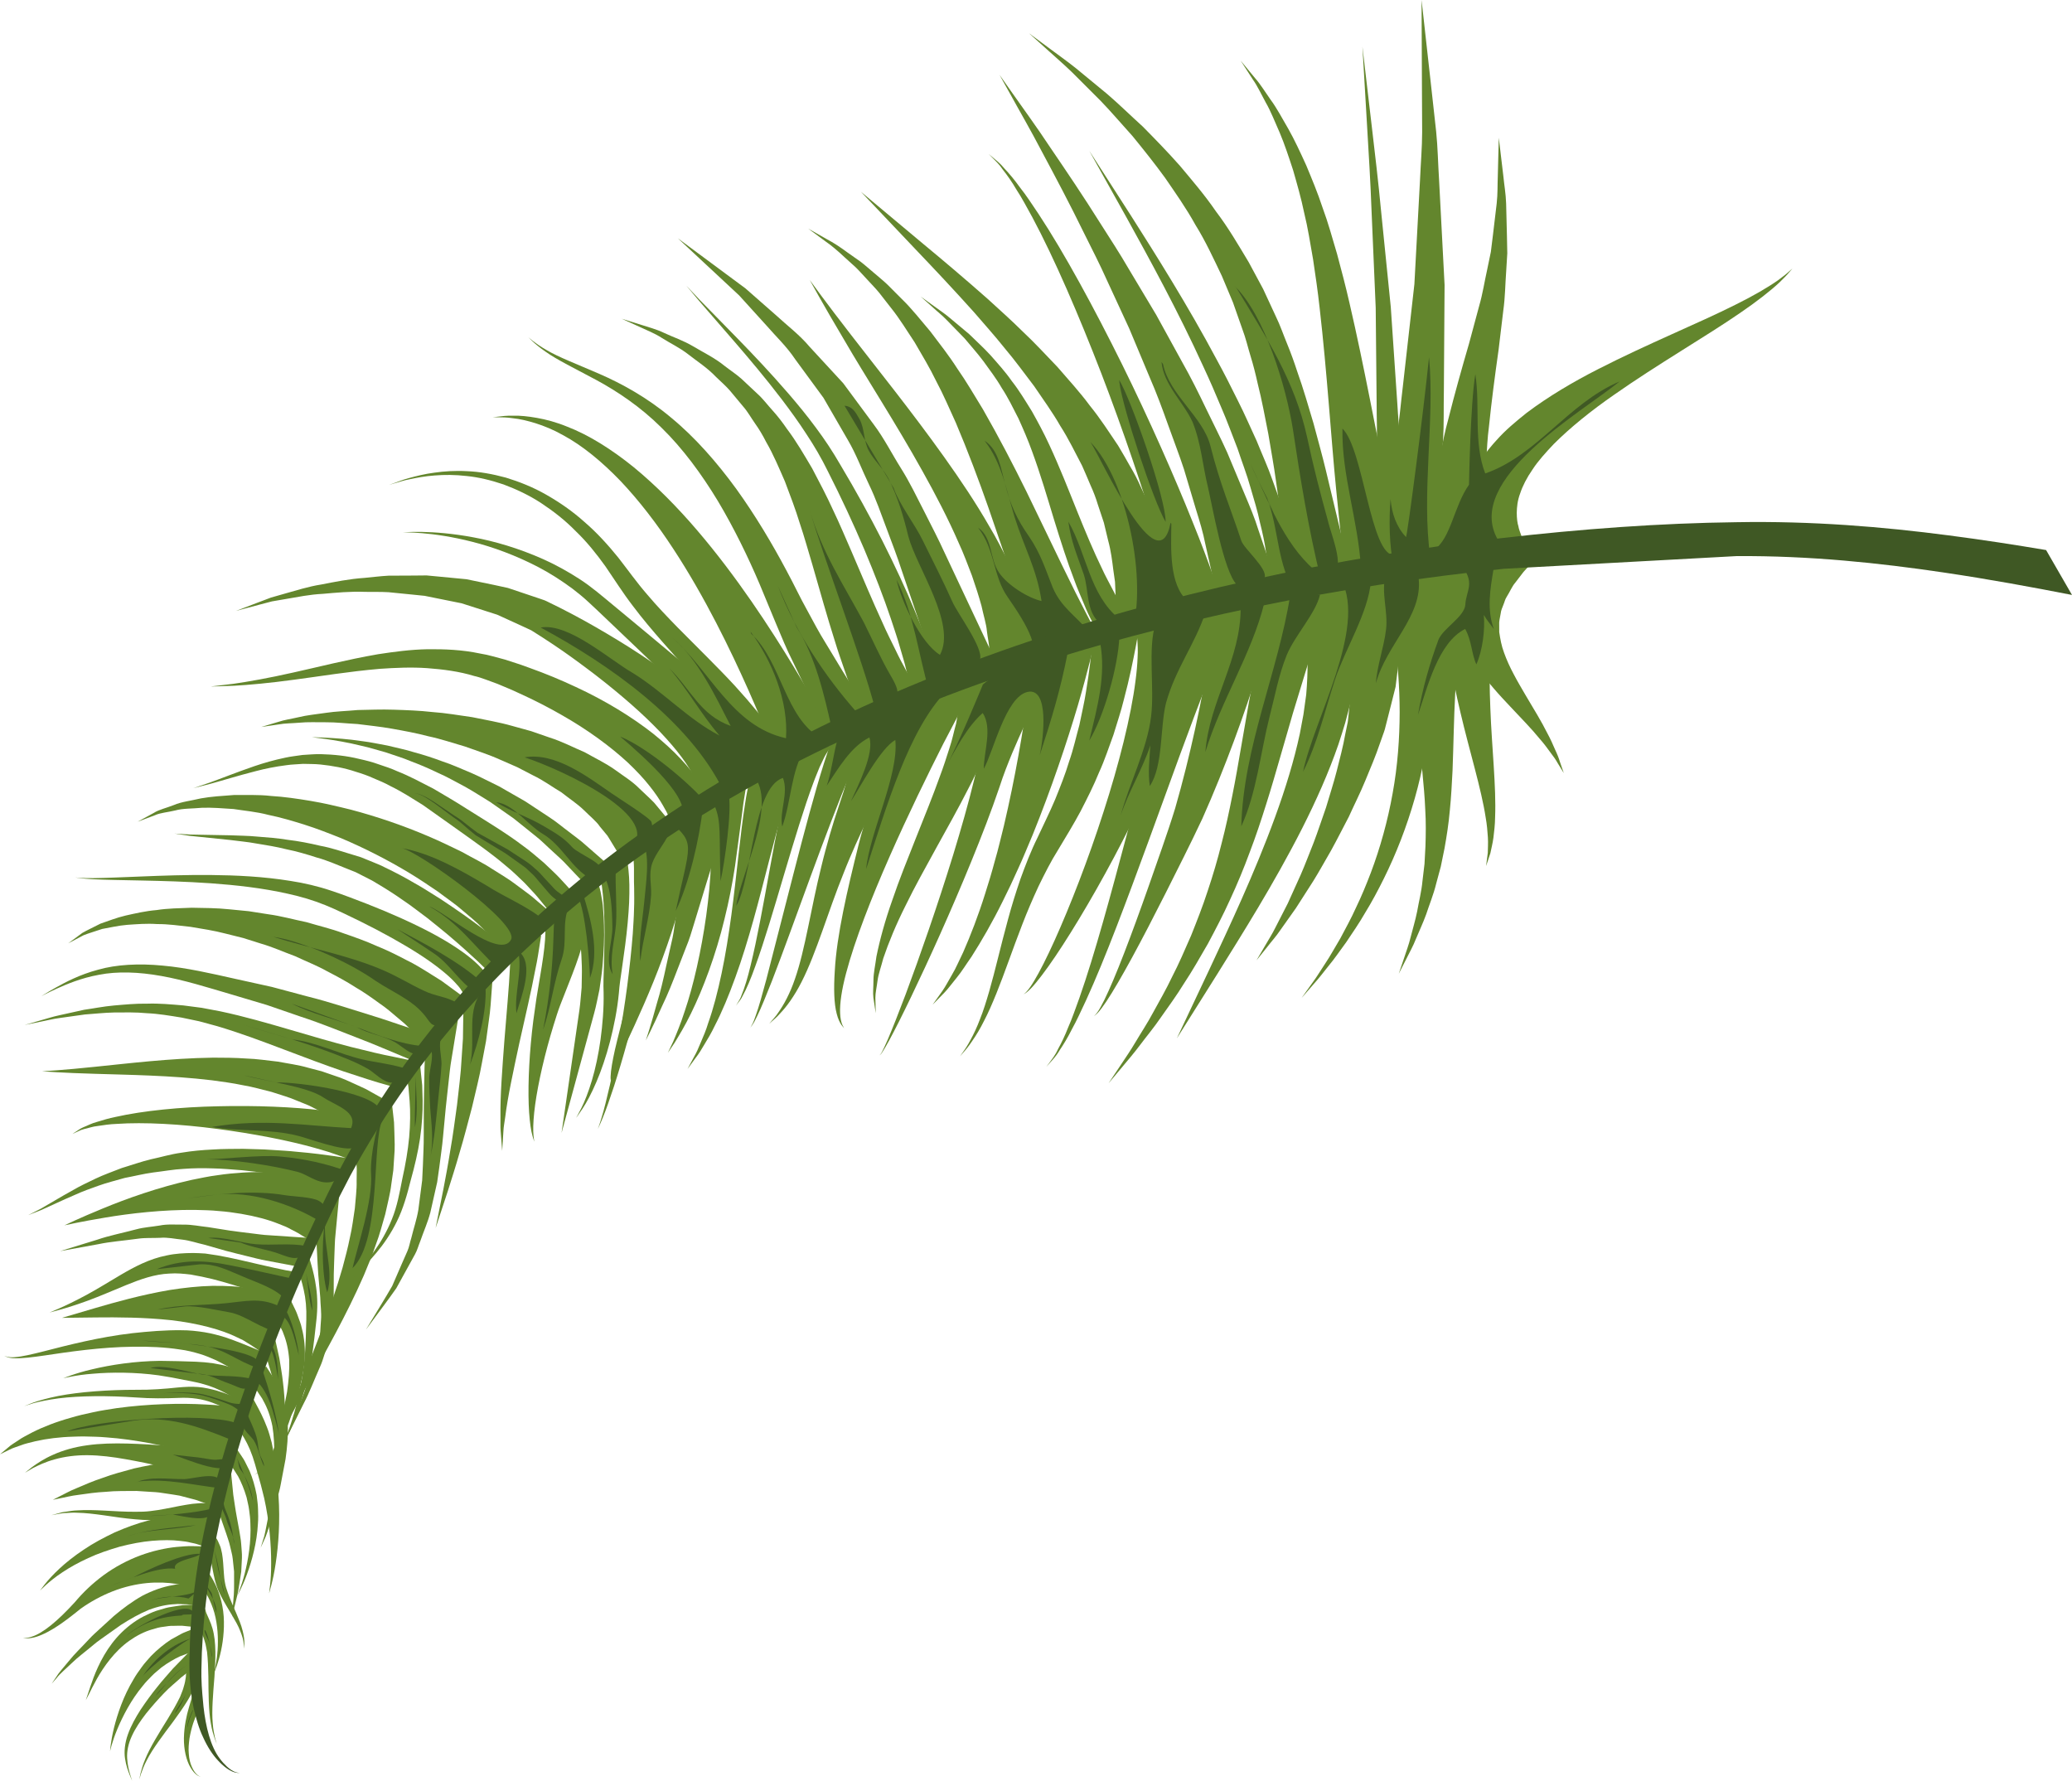 <?xml version="1.0" encoding="utf-8"?>
<!-- Generator: Adobe Illustrator 16.0.0, SVG Export Plug-In . SVG Version: 6.00 Build 0)  -->
<!DOCTYPE svg PUBLIC "-//W3C//DTD SVG 1.1//EN" "http://www.w3.org/Graphics/SVG/1.1/DTD/svg11.dtd">
<svg version="1.1" id="Calque_1" xmlns="http://www.w3.org/2000/svg" xmlns:xlink="http://www.w3.org/1999/xlink" x="0px" y="0px"
	 width="192.019px" height="165.044px" viewBox="0 0 192.019 165.044" enable-background="new 0 0 192.019 165.044"
	 xml:space="preserve">
<g>
	<path fill="#63862D" d="M141.179,50.171c0,0-0.054-0.146-0.157-0.426c-0.091-0.259-0.297-0.791-0.307-0.978
		c-0.087-0.24-0.153-0.722-0.152-1.241c0.009-0.519,0.063-1.13,0.319-1.809c0.223-0.677,0.606-1.432,1.143-2.206
		c0.507-0.784,1.218-1.565,1.972-2.363c1.566-1.564,3.496-3.11,5.549-4.535c4.094-2.872,8.535-5.419,11.698-7.598
		c1.588-1.084,2.85-2.075,3.671-2.846c0.4-0.393,0.712-0.702,0.898-0.938c0.192-0.226,0.297-0.347,0.297-0.347
		s-0.122,0.105-0.344,0.303c-0.214,0.205-0.563,0.466-1.006,0.797c-0.903,0.635-2.265,1.436-3.96,2.272
		c-3.395,1.707-8.092,3.601-12.702,5.958c-2.307,1.178-4.577,2.512-6.618,4.049c-1.005,0.803-1.975,1.607-2.805,2.549
		c-0.844,0.915-1.572,1.92-2.108,2.983c-0.564,1.044-0.889,2.164-1.056,3.173c-0.158,1.019-0.182,1.896-0.068,2.751
		c0.091,0.92,0.196,1.21,0.255,1.528c0.062,0.289,0.094,0.445,0.094,0.445L141.179,50.171z"/>
	<path fill="#63862D" d="M138.243,47.986c0,0-0.196,0.342-0.538,0.943c-0.171,0.297-0.378,0.659-0.62,1.078
		c-0.245,0.53-0.521,1.128-0.825,1.784c-0.319,0.634-0.471,1.407-0.711,2.167c-0.12,0.376-0.137,0.835-0.203,1.262
		c-0.049,0.435-0.129,0.865-0.079,1.338c0.029,0.463,0.03,0.931,0.107,1.391c0.108,0.454,0.221,0.91,0.331,1.371
		c0.325,0.875,0.706,1.711,1.188,2.439c0.468,0.739,0.988,1.417,1.517,2.02c0.525,0.617,1.053,1.176,1.568,1.723
		c1.011,1.077,1.972,2.054,2.701,2.956c0.389,0.436,0.703,0.866,0.982,1.249c0.295,0.377,0.529,0.72,0.694,1.015
		c0.362,0.591,0.566,0.925,0.566,0.925s-0.126-0.374-0.353-1.027c-0.098-0.338-0.253-0.733-0.462-1.17
		c-0.192-0.445-0.411-0.953-0.699-1.477c-0.535-1.081-1.27-2.268-2.022-3.538c-0.367-0.632-0.759-1.286-1.099-1.941
		c-0.354-0.659-0.658-1.328-0.894-1.987c-0.252-0.66-0.361-1.314-0.452-1.929c0-0.297-0.003-0.599-0.003-0.892
		c0.021-0.291,0.102-0.573,0.14-0.845c0.021-0.268,0.155-0.538,0.249-0.795c0.11-0.253,0.148-0.497,0.307-0.738
		c0.302-0.471,0.48-0.95,0.794-1.31c0.28-0.365,0.54-0.703,0.769-1.003c0.322-0.356,0.605-0.662,0.845-0.917
		c0.463-0.507,0.731-0.8,0.731-0.8L138.243,47.986z"/>
	<path fill="#63862D" d="M132.82,53.009c0,0,0.248-3.296,0.614-8.238c0.093-1.237,0.19-2.576,0.301-3.992
		c0.086-1.42,0.043-2.963,0.073-4.533c0.019-3.138,0.044-6.482,0.066-9.832c-0.176-3.315-0.347-6.631-0.51-9.741
		c-0.099-1.552-0.123-3.051-0.269-4.468c-0.158-1.418-0.305-2.757-0.441-3.99C132.104,3.284,131.74,0,131.74,0
		s0.015,3.304,0.037,8.256c0.007,1.236,0.014,2.572,0.019,3.987c-0.002,1.413-0.134,2.912-0.199,4.448
		c-0.167,3.079-0.347,6.361-0.521,9.644c-0.368,3.245-0.733,6.484-1.074,9.523c-0.188,1.517-0.295,2.969-0.533,4.364
		c-0.251,1.398-0.492,2.718-0.714,3.936c-0.89,4.875-1.482,8.126-1.482,8.126L132.82,53.009z"/>
	<path fill="#63862D" d="M130.99,51.793c0,0-0.042,0.601-0.117,1.657c-0.031,0.542-0.104,1.141-0.113,1.949
		c-0.015,0.786-0.068,1.684-0.055,2.63c0.029,0.945,0.008,1.964,0.082,3.034c0.051,1.077,0.13,2.198,0.246,3.348
		c0.209,2.304,0.526,4.716,0.779,7.088c0.111,1.187,0.226,2.37,0.271,3.533c0.072,1.163,0.055,2.302,0.018,3.411
		c-0.028,0.553-0.059,1.098-0.088,1.627c-0.063,0.534-0.127,1.054-0.185,1.559c-0.094,1.021-0.345,1.959-0.496,2.844
		c-0.177,0.879-0.427,1.668-0.603,2.38c-0.17,0.716-0.41,1.311-0.567,1.816c-0.337,1.001-0.533,1.574-0.533,1.574
		s0.273-0.538,0.756-1.486c0.229-0.474,0.558-1.038,0.829-1.728c0.28-0.686,0.648-1.445,0.961-2.309
		c0.279-0.869,0.672-1.799,0.922-2.828c0.141-0.512,0.282-1.038,0.426-1.577c0.111-0.548,0.227-1.106,0.342-1.675
		c0.205-1.138,0.392-2.338,0.497-3.548c0.124-1.214,0.185-2.448,0.25-3.677c0.094-2.452,0.122-4.862,0.244-7.086
		c0.05-1.114,0.139-2.18,0.228-3.182c0.074-1.004,0.234-1.936,0.329-2.806c0.119-0.857,0.277-1.613,0.385-2.294
		c0.101-0.654,0.271-1.319,0.376-1.828c0.228-1.037,0.355-1.625,0.355-1.625L130.99,51.793z"/>
	<path fill="#63862D" d="M129.935,52.735c0,0-0.053-3.031-0.142-7.576c-0.021-1.139-0.047-2.372-0.069-3.671
		c0.003-1.301-0.154-2.689-0.232-4.111c-0.191-2.852-0.399-5.889-0.605-8.931c-0.308-3.021-0.608-6.042-0.896-8.869
		c-0.265-2.834-0.586-5.465-0.849-7.729c-0.534-4.512-0.883-7.527-0.883-7.527s0.177,3.027,0.445,7.565
		c0.134,2.271,0.303,4.92,0.406,7.752c0.121,2.841,0.248,5.864,0.381,8.889c0.029,3.015,0.061,6.029,0.086,8.861
		c-0.006,1.412,0.072,2.768-0.003,4.075c-0.049,1.301-0.098,2.529-0.139,3.667c-0.18,4.541-0.296,7.57-0.296,7.57L129.935,52.735z"
		/>
	<path fill="#63862D" d="M129.451,51.375c0,0-0.027,0.034-0.076,0.098c-0.037,0.05-0.087,0.115-0.142,0.193
		c-0.146,0.206-0.301,0.478-0.413,0.794c-0.023,0.083-0.048,0.161-0.077,0.247l-0.022,0.128c-0.013,0.077-0.026,0.159-0.037,0.248
		c-0.025,0.168-0.051,0.368-0.047,0.503c-0.012,0.331,0,0.656,0.024,0.987c0.101,1.317,0.377,2.912,0.613,4.847
		c0.239,1.931,0.435,4.17,0.438,6.579c-0.005,2.407-0.186,4.983-0.653,7.529c-0.453,2.543-1.153,5.055-2.016,7.342
		c-0.435,1.145-0.89,2.239-1.381,3.254c-0.461,1.031-0.986,1.957-1.444,2.833c-0.512,0.847-0.938,1.646-1.388,2.312
		c-0.444,0.672-0.806,1.275-1.154,1.742c-0.67,0.939-1.056,1.48-1.056,1.48s0.437-0.497,1.199-1.377
		c0.394-0.426,0.816-0.992,1.323-1.622c0.522-0.622,1.032-1.381,1.627-2.186c0.554-0.835,1.18-1.726,1.752-2.726
		c0.603-0.978,1.177-2.052,1.736-3.18c1.123-2.262,2.109-4.789,2.852-7.403c0.747-2.609,1.215-5.309,1.469-7.856
		c0.251-2.542,0.275-4.942,0.229-6.971c-0.047-2.024-0.161-3.719-0.128-4.714c0.003-0.25,0.021-0.44,0.044-0.561
		c0.002-0.092,0.02-0.094,0.025-0.109l0.007-0.025c-0.002,0.001,0.004-0.021-0.005,0.001c-0.006,0.048-0.021,0.095-0.03,0.134
		c-0.062,0.177-0.164,0.321-0.263,0.415c-0.083,0.076-0.024,0.017-0.015,0.008l0.044-0.05c0.058-0.056,0.082-0.087,0.082-0.087
		L129.451,51.375z"/>
	<path fill="#63862D" d="M120.554,54.877c0,0-0.105-0.701-0.278-1.925c-0.064-0.601-0.26-1.392-0.461-2.276
		c-0.18-0.902-0.454-1.87-0.78-2.901c-0.288-1.051-0.702-2.147-1.122-3.312c-0.405-1.172-0.951-2.351-1.453-3.6
		c-0.568-1.216-1.11-2.492-1.748-3.743c-0.622-1.263-1.264-2.528-1.949-3.779c-2.676-5.025-5.705-9.824-7.986-13.407
		c-2.294-3.573-3.826-5.953-3.826-5.953s1.382,2.472,3.449,6.179c2.054,3.713,4.777,8.675,7.112,13.803
		c0.598,1.277,1.156,2.568,1.685,3.842c0.555,1.272,1.008,2.551,1.49,3.77c0.411,1.248,0.874,2.429,1.191,3.576
		c0.334,1.148,0.672,2.227,0.879,3.243c0.254,1.009,0.452,1.929,0.561,2.732c0.126,0.805,0.269,1.483,0.296,2.121
		c0.1,1.236,0.158,1.939,0.158,1.939L120.554,54.877z"/>
	<path fill="#63862D" d="M101.411,57.614c0,0-0.061,0.666-0.164,1.833c-0.118,1.169-0.279,2.735-0.605,4.668
		c-0.146,0.967-0.392,1.985-0.612,3.077c-0.299,1.07-0.545,2.228-0.949,3.371c-0.347,1.165-0.815,2.333-1.294,3.521
		c-0.505,1.199-1.065,2.309-1.652,3.578c-0.584,1.174-1.118,2.555-1.565,3.793c-0.438,1.272-0.828,2.535-1.156,3.758
		c-0.672,2.445-1.182,4.729-1.736,6.646c-0.279,0.959-0.551,1.832-0.854,2.583c-0.283,0.757-0.589,1.399-0.869,1.907
		c-0.27,0.516-0.522,0.897-0.711,1.151c-0.179,0.259-0.273,0.397-0.273,0.397s0.109-0.13,0.312-0.365
		c0.213-0.232,0.51-0.59,0.835-1.087c0.335-0.481,0.716-1.101,1.08-1.839c0.384-0.729,0.753-1.582,1.136-2.523
		c0.761-1.877,1.51-4.107,2.413-6.432c0.45-1.164,0.952-2.34,1.498-3.515c0.579-1.185,1.116-2.267,1.845-3.427
		c0.658-1.101,1.413-2.33,2.045-3.512c0.618-1.205,1.228-2.398,1.712-3.6c0.547-1.186,0.922-2.382,1.342-3.501
		c0.344-1.136,0.709-2.212,0.952-3.215c0.534-1.99,0.879-3.734,1.101-4.884c0.211-1.155,0.333-1.815,0.333-1.815L101.411,57.614z"/>
	<path fill="#63862D" d="M87.101,63.01c0,0-0.209-0.649-0.577-1.78c-0.171-0.563-0.454-1.276-0.741-2.074
		c-0.285-0.811-0.654-1.684-1.047-2.642c-0.792-1.92-1.809-4.105-2.97-6.406c-1.17-2.294-2.49-4.698-3.898-7.049
		c-0.69-1.198-1.448-2.344-2.273-3.445c-0.806-1.094-1.653-2.12-2.487-3.092c-1.68-1.946-3.327-3.681-4.752-5.143
		c-1.43-1.462-2.62-2.678-3.457-3.531c-0.818-0.866-1.286-1.363-1.286-1.363s0.438,0.526,1.206,1.437
		c0.78,0.902,1.896,2.187,3.237,3.733c1.334,1.544,2.872,3.363,4.411,5.38c0.767,1.014,1.539,2.073,2.259,3.186
		c0.722,1.088,1.408,2.255,2,3.468c1.228,2.417,2.366,4.871,3.36,7.203c0.984,2.333,1.83,4.536,2.471,6.443
		c0.313,0.959,0.619,1.834,0.831,2.606c0.221,0.784,0.435,1.43,0.568,2.023c0.289,1.157,0.457,1.815,0.457,1.815L87.101,63.01z"/>
	<path fill="#63862D" d="M86.086,62.476c0,0-0.198,0.051-0.476,0.191c-0.271,0.159-0.651,0.423-0.969,0.792
		c-0.338,0.367-0.595,0.879-0.801,1.509c-0.218,0.62-0.462,1.316-0.732,2.077c-0.525,1.524-1.118,3.302-1.735,5.216
		c-0.299,0.961-0.608,1.954-0.922,2.961c-0.301,1.014-0.634,2.033-0.886,3.08c-1.038,4.176-2.029,8.39-2.202,11.68
		c-0.107,1.629-0.074,3.025,0.179,3.974c0.117,0.473,0.294,0.823,0.437,1.032c0.154,0.201,0.243,0.302,0.243,0.302
		s-0.061-0.118-0.172-0.337c-0.087-0.225-0.179-0.579-0.193-1.033c-0.045-0.913,0.151-2.215,0.556-3.737
		c0.802-3.041,2.339-6.968,4.037-10.817c1.699-3.854,3.552-7.64,4.977-10.455c0.729-1.392,1.333-2.555,1.76-3.366
		c0.433-0.787,0.681-1.239,0.681-1.239L86.086,62.476z"/>
	<path fill="#63862D" d="M72.591,70.107c0,0-0.451-0.474-1.242-1.304c-0.795-0.824-2.023-2.034-3.483-3.353
		c-2.933-2.688-6.994-6.001-11.019-9.349c-1.017-0.836-1.999-1.696-3.135-2.433c-1.112-0.72-2.248-1.343-3.387-1.852
		c-2.279-1.015-4.521-1.662-6.462-2.018c-1.946-0.366-3.589-0.479-4.738-0.501c-0.571-0.012-1.024-0.004-1.33,0.015
		c-0.307,0.007-0.47,0.015-0.47,0.015s0.165,0.005,0.469,0.015c0.307,0.006,0.755,0.023,1.327,0.073
		c1.138,0.095,2.758,0.313,4.649,0.799c1.888,0.476,4.037,1.253,6.177,2.375c1.066,0.56,2.116,1.236,3.12,1.981
		c0.49,0.376,0.973,0.766,1.46,1.22c0.457,0.406,0.94,0.889,1.413,1.33c3.788,3.619,7.61,7.204,10.283,10.015
		c0.668,0.704,1.289,1.342,1.792,1.925c0.521,0.585,0.972,1.064,1.332,1.52c0.734,0.883,1.152,1.386,1.152,1.386L72.591,70.107z"/>
	<path fill="#63862D" d="M27.475,117.889c-0.003,0.003-0.385-0.055-0.995-0.166c-0.298-0.064-0.66-0.137-1.075-0.226
		c-0.437-0.098-0.931-0.214-1.471-0.333c-1.088-0.251-2.357-0.568-3.789-0.82c-0.367-0.057-0.739-0.11-1.116-0.168
		c-0.443-0.041-0.747-0.033-1.131-0.051c-0.83,0.008-1.646,0.049-2.44,0.225c-1.609,0.309-3.02,1.072-4.228,1.777
		c-1.211,0.719-2.307,1.395-3.287,1.922c-0.977,0.525-1.815,0.928-2.41,1.189c-0.597,0.258-0.939,0.404-0.939,0.404
		s0.361-0.096,0.99-0.269c0.631-0.173,1.521-0.454,2.579-0.84c1.057-0.389,2.27-0.913,3.548-1.442
		c1.278-0.522,2.629-1.005,3.983-1.059c0.681-0.053,1.355,0.017,1.986,0.092c0.751,0.133,1.338,0.253,2.001,0.414
		c1.294,0.326,2.526,0.732,3.589,1.059c0.538,0.164,1.03,0.32,1.47,0.453c0.425,0.134,0.867,0.247,1.199,0.342
		c0.662,0.17,1.01,0.242,1.01,0.242L27.475,117.889z"/>
	<path fill="#63862D" d="M39.656,95.853c0,0-0.545-0.184-1.504-0.51c-0.965-0.311-2.306-0.804-3.984-1.315
		c-1.674-0.509-3.605-1.163-5.725-1.693c-1.053-0.281-2.142-0.574-3.246-0.868c-1.119-0.246-2.252-0.497-3.385-0.747
		c-2.27-0.509-4.528-1.033-6.736-1.229c-2.193-0.215-4.299-0.105-6,0.384c-1.705,0.454-2.998,1.149-3.882,1.638
		c-0.883,0.494-1.367,0.814-1.367,0.814s0.508-0.279,1.426-0.699c0.915-0.407,2.249-0.986,3.931-1.289
		c1.674-0.329,3.672-0.265,5.763,0.113c2.087,0.367,4.292,1.061,6.491,1.708c1.101,0.328,2.202,0.654,3.286,0.979
		c1.064,0.365,2.114,0.728,3.132,1.079c2.042,0.666,3.892,1.445,5.494,2.057c1.597,0.612,2.927,1.209,3.861,1.586
		c0.933,0.393,1.463,0.613,1.463,0.613L39.656,95.853z"/>
	<path fill="#63862D" d="M113.061,55.19c0,0-0.236-0.683-0.651-1.873c-0.42-1.177-1.077-2.96-1.895-4.97
		c-1.628-4.064-3.963-9.383-6.532-14.586c-2.575-5.196-5.344-10.305-7.742-13.938c-0.609-0.901-1.146-1.738-1.702-2.431
		c-0.515-0.72-1.015-1.309-1.451-1.771c-0.401-0.495-0.81-0.796-1.066-1.016c-0.258-0.215-0.395-0.333-0.395-0.333
		s0.129,0.132,0.364,0.37c0.237,0.243,0.606,0.567,0.955,1.095c0.393,0.496,0.832,1.114,1.274,1.872
		c0.483,0.728,0.938,1.607,1.46,2.546c2.036,3.801,4.311,9.091,6.381,14.446c2.063,5.362,3.889,10.809,5.114,14.915
		c0.625,2.063,1.065,3.715,1.38,4.952c0.309,1.224,0.484,1.924,0.484,1.924L113.061,55.19z"/>
	<path fill="#63862D" d="M105.222,58.086c0,0,0.024,0.143,0.069,0.413c0.021,0.127,0.047,0.286,0.076,0.468
		c0.013,0.124,0.028,0.267,0.043,0.426c0.025,0.357,0.051,0.913,0.015,1.536c-0.021,0.63-0.087,1.366-0.195,2.179
		c-0.411,3.262-1.538,7.742-2.962,12.133c-1.41,4.401-3.103,8.738-4.535,11.914c-0.716,1.589-1.374,2.885-1.897,3.754
		c-0.26,0.435-0.489,0.762-0.672,0.961c-0.174,0.209-0.315,0.268-0.309,0.277c-0.007-0.01,0.142-0.047,0.353-0.232
		c0.214-0.174,0.498-0.47,0.822-0.867c0.658-0.795,1.517-1.994,2.471-3.473c1.916-2.961,4.262-7.043,6.361-11.281
		c2.11-4.232,3.968-8.62,4.987-12.21c0.26-0.894,0.469-1.74,0.617-2.519c0.159-0.788,0.246-1.468,0.302-2.127
		c0.017-0.352,0.026-0.664,0.036-0.937c0.002-0.21-0.001-0.388-0.004-0.536c-0.006-0.271-0.008-0.419-0.008-0.419L105.222,58.086z"
		/>
	<path fill="#63862D" d="M137.688,51.573c0,0-0.013-0.609-0.029-1.679c-0.011-0.533-0.023-1.182-0.033-1.926
		c-0.007-0.736-0.045-1.599-0.028-2.489c0.046-0.869,0.097-1.812,0.15-2.809c0.045-1.001,0.097-2.064,0.244-3.185
		c0.227-2.228,0.542-4.645,0.887-7.068c0.147-1.223,0.295-2.451,0.439-3.658c0.17-1.196,0.176-2.421,0.263-3.576
		c0.036-0.58,0.07-1.146,0.104-1.703c-0.011-0.557-0.022-1.104-0.033-1.637c-0.026-1.061-0.052-2.062-0.074-2.986
		c-0.031-0.922-0.185-1.762-0.254-2.508c-0.088-0.738-0.166-1.384-0.229-1.919c-0.127-1.059-0.195-1.664-0.195-1.664
		s-0.02,0.61-0.046,1.682c-0.011,0.533-0.026,1.182-0.049,1.923c-0.033,0.738-0.001,1.575-0.101,2.479
		c-0.109,0.899-0.222,1.876-0.346,2.912c-0.063,0.511-0.13,1.038-0.195,1.577c-0.11,0.532-0.22,1.076-0.338,1.634
		c-0.249,1.103-0.414,2.242-0.749,3.392c-0.307,1.154-0.624,2.319-0.938,3.484c-0.683,2.345-1.345,4.702-1.914,6.977
		c-0.311,1.118-0.537,2.245-0.741,3.329c-0.211,1.078-0.412,2.1-0.596,3.042c-0.156,0.928-0.232,1.749-0.336,2.494
		c-0.094,0.737-0.171,1.38-0.241,1.912c-0.136,1.061-0.211,1.665-0.211,1.665L137.688,51.573z"/>
	<path fill="#3F5824" d="M136.725,34.672c0.463,3.006-0.193,6.354,0.916,9.206c4.809-1.668,7.672-6.5,12.453-8.525
		c-3.403,2.792-14.496,9.066-11.283,14.669c-1.843,0.398-3.97,0.918-5.926,0.943c1.57-1.021,1.848-4.064,3.253-6.042
		C136.138,44.923,136.268,37.346,136.725,34.672z"/>
	<path fill="#63862D" d="M133.469,51.139c0,0,0.012,0.458,0.038,1.258c0.013,0.399,0.026,0.887,0.046,1.441
		c0.041,0.591,0.086,1.259,0.135,1.987c0.035,0.731,0.142,1.49,0.229,2.301c0.076,0.812,0.22,1.654,0.35,2.526
		c0.273,1.744,0.648,3.581,1.078,5.385c0.847,3.614,1.938,7.084,2.34,9.743c0.121,0.666,0.162,1.279,0.202,1.822
		c0.035,0.552-0.007,1.027-0.008,1.428c-0.102,0.785-0.159,1.236-0.159,1.236s0.146-0.437,0.399-1.2
		c0.072-0.394,0.21-0.874,0.282-1.435c0.068-0.561,0.148-1.201,0.155-1.898c0.114-2.802-0.308-6.483-0.441-10.082
		c-0.075-1.799-0.092-3.588-0.029-5.251c0.033-0.83,0.052-1.628,0.128-2.386c0.063-0.751,0.101-1.475,0.195-2.108
		c0.08-0.64,0.15-1.223,0.215-1.741c0.088-0.547,0.167-1.028,0.228-1.421c0.13-0.794,0.202-1.243,0.202-1.243L133.469,51.139z"/>
	<path fill="#3F5824" d="M136.662,52.604c1.482,0.164,0.334,0.125,1.757,0.104c-0.322,1.894-0.645,3.791,0.022,5.593
		c-0.283-0.404-0.656-0.823-0.928-1.312c0.112,1.437-0.113,3.261-0.692,4.584c-0.455-0.964-0.425-2.203-1.038-3.282
		c-2.52,1.256-3.498,5.438-4.371,7.949c0.414-2.415,1.067-4.699,1.896-6.953c0.448-1.077,2.386-2.101,2.49-3.239
		c0.048-1.321,1.037-2.056-0.523-3.832L136.662,52.604z"/>
	<path fill="#63862D" d="M118.159,53.651c0,0-0.266-0.784-0.73-2.157c-0.233-0.685-0.515-1.518-0.841-2.474
		c-0.288-0.948-0.744-2.045-1.249-3.238c-0.5-1.188-1.035-2.473-1.603-3.833c-0.6-1.336-1.295-2.682-1.978-4.104
		c-0.679-1.419-1.4-2.876-2.212-4.306c-0.798-1.444-1.6-2.903-2.402-4.37c-0.854-1.427-1.708-2.858-2.552-4.267
		c-0.82-1.417-1.704-2.764-2.541-4.082c-1.655-2.639-3.283-5.042-4.682-7.096c-1.37-2.073-2.602-3.74-3.43-4.928
		c-0.835-1.186-1.311-1.861-1.311-1.861s0.402,0.722,1.109,1.986c0.69,1.27,1.738,3.055,2.886,5.257
		c1.169,2.185,2.527,4.736,3.882,7.514c0.69,1.385,1.421,2.806,2.081,4.286c0.683,1.472,1.371,2.965,2.059,4.458
		c0.635,1.513,1.268,3.028,1.893,4.518c0.647,1.479,1.192,2.962,1.706,4.405c0.511,1.44,1.054,2.823,1.482,4.139
		c0.393,1.314,0.765,2.556,1.105,3.701c0.353,1.134,0.667,2.173,0.863,3.184c0.221,0.987,0.414,1.844,0.571,2.549
		c0.316,1.414,0.497,2.221,0.497,2.221L118.159,53.651z"/>
	<path fill="#63862D" d="M42.826,90.983c0,0,0.014,0.365,0.045,0.998c0.018,0.629,0.104,1.566,0.057,2.588
		c-0.008,0.527-0.017,1.094-0.026,1.693c-0.041,0.615-0.084,1.262-0.129,1.93c-0.063,1.341-0.262,2.77-0.417,4.205
		c-0.199,1.43-0.383,2.865-0.622,4.199c-0.209,1.341-0.449,2.59-0.652,3.658c-0.426,2.137-0.712,3.561-0.712,3.561
		s0.455-1.381,1.138-3.451c0.329-1.043,0.72-2.256,1.092-3.571c0.396-1.308,0.757-2.721,1.133-4.136
		c0.329-1.43,0.703-2.846,0.94-4.209c0.131-0.68,0.251-1.34,0.369-1.961c0.087-0.645,0.17-1.25,0.248-1.81
		c0.179-1.144,0.203-2.024,0.261-2.664c0.046-0.634,0.072-0.997,0.072-0.997L42.826,90.983z"/>
	<path fill="#63862D" d="M125.013,52.526c0,0-0.861-3.574-2.14-8.933c-0.322-1.347-0.735-2.817-1.146-4.358
		c-0.463-1.545-0.924-3.173-1.518-4.834c-0.273-0.839-0.576-1.681-0.923-2.525c-0.347-0.839-0.638-1.708-1.048-2.547
		c-0.391-0.844-0.784-1.688-1.178-2.542l-1.336-2.483c-0.969-1.614-1.914-3.238-3.034-4.705c-1.04-1.522-2.224-2.895-3.338-4.228
		c-1.155-1.308-2.333-2.509-3.446-3.638c-1.179-1.071-2.249-2.121-3.299-3.021c-1.068-0.875-2.04-1.679-2.906-2.394
		c-0.873-0.7-1.68-1.254-2.32-1.741c-1.29-0.953-2.022-1.497-2.022-1.497s0.68,0.617,1.873,1.685
		c0.589,0.54,1.331,1.168,2.131,1.946c0.786,0.785,1.675,1.672,2.64,2.638c0.951,0.982,1.909,2.115,2.955,3.268
		c0.983,1.207,2.014,2.487,3.007,3.855c0.956,1.395,1.962,2.815,2.817,4.365c0.934,1.498,1.682,3.129,2.449,4.733l1.032,2.458
		c0.293,0.838,0.587,1.671,0.877,2.496c0.311,0.814,0.506,1.672,0.756,2.49c0.254,0.819,0.46,1.643,0.642,2.464
		c0.411,1.618,0.702,3.222,1,4.731c0.254,1.528,0.517,2.96,0.703,4.309c0.765,5.426,1.27,9.044,1.27,9.044L125.013,52.526z"/>
	<path fill="#63862D" d="M117.18,53.935c0,0-0.047,0.778-0.13,2.142c-0.052,0.653-0.075,1.479-0.179,2.344
		c-0.07,0.868-0.244,1.865-0.436,2.957c-0.217,1.162-0.455,2.423-0.703,3.754c-0.232,1.329-0.476,2.729-0.727,4.179
		c-0.246,1.436-0.499,2.91-0.797,4.394c-0.294,1.483-0.612,2.982-1.001,4.466c-0.366,1.485-0.802,2.952-1.28,4.38
		c-0.464,1.439-1.014,2.822-1.546,4.158c-0.579,1.322-1.129,2.609-1.741,3.786c-0.57,1.204-1.201,2.29-1.762,3.315
		c-0.545,1.027-1.144,1.914-1.622,2.729c-0.483,0.819-0.954,1.499-1.329,2.066c-0.759,1.139-1.191,1.787-1.191,1.787
		s0.503-0.599,1.38-1.645c0.437-0.525,0.983-1.156,1.554-1.92c0.568-0.762,1.267-1.588,1.929-2.561
		c0.676-0.961,1.434-1.991,2.142-3.145c0.752-1.131,1.456-2.37,2.199-3.658c0.696-1.307,1.415-2.668,2.057-4.094
		c0.658-1.416,1.271-2.892,1.818-4.381c0.569-1.485,1.07-2.998,1.535-4.483c0.472-1.485,0.893-2.955,1.299-4.364
		c0.403-1.397,0.794-2.75,1.166-4.033c0.387-1.267,0.752-2.464,1.089-3.571c0.365-1.179,0.696-2.267,0.919-3.279
		c0.24-1,0.367-1.826,0.514-2.523c0.25-1.342,0.396-2.106,0.396-2.106L117.18,53.935z"/>
	<path fill="#63862D" d="M120.438,54.477c0,0,0.02,0.178,0.056,0.506c0.024,0.309,0.09,0.839,0.184,1.525
		c0.081,0.596,0.185,1.313,0.297,2.14c0.098,0.792,0.165,1.672,0.2,2.639c0.013,0.943-0.035,2.066-0.126,3.102
		c-0.082,0.595-0.169,1.206-0.256,1.833c-0.11,0.579-0.221,1.17-0.333,1.775c-0.53,2.473-1.337,5.107-2.289,7.714
		c-1.9,5.219-4.316,10.321-6.101,14.146c-1.803,3.824-3.007,6.374-3.007,6.374s1.501-2.386,3.752-5.967
		c2.232-3.592,5.253-8.362,7.848-13.47c1.292-2.553,2.474-5.192,3.371-7.802c0.225-0.654,0.422-1.334,0.627-1.986
		c0.16-0.619,0.326-1.226,0.479-1.813c0.313-1.348,0.514-2.504,0.66-3.665c0.119-1.143,0.182-2.196,0.198-3.114
		c0-0.884-0.002-1.656,0-2.292c0.001-0.542,0.002-0.978,0.02-1.327c0.01-0.329,0.016-0.506,0.016-0.506L120.438,54.477z"/>
	<path fill="#63862D" d="M130.186,52.038c0,0-0.18-0.749-0.491-2.056c-0.326-1.324-0.723-3.134-1.204-5.365
		c-0.963-4.472-2.03-10.523-3.439-16.576c-0.344-1.51-0.742-3.02-1.139-4.494c-0.438-1.471-0.832-2.922-1.344-4.297
		c-0.455-1.387-1.004-2.693-1.518-3.93c-0.554-1.215-1.085-2.364-1.658-3.377c-0.589-1.009-1.083-1.953-1.649-2.712
		c-0.543-0.772-0.97-1.473-1.424-1.977c-0.855-1.042-1.344-1.634-1.344-1.634s0.418,0.645,1.146,1.774
		c0.39,0.543,0.732,1.287,1.175,2.098c0.469,0.806,0.846,1.79,1.307,2.826c0.443,1.049,0.83,2.225,1.234,3.458
		c0.357,1.252,0.74,2.567,1.027,3.96c0.341,1.374,0.562,2.834,0.822,4.298c0.223,1.479,0.441,2.979,0.607,4.491
		c0.693,6.039,1.068,12.174,1.528,16.8c0.226,2.313,0.429,4.292,0.595,5.605c0.164,1.332,0.254,2.098,0.254,2.098L130.186,52.038z"
		/>
	<path fill="#63862D" d="M124.503,52.955c0,0,0.236,2.393,0.592,5.98c0.038,0.438,0.105,0.916,0.123,1.376
		c0.013,0.452,0.024,0.918,0.032,1.4c0.013,0.48,0.024,0.977,0.04,1.487c-0.051,0.505-0.105,1.025-0.159,1.545
		c-0.055,0.531-0.108,1.07-0.166,1.612l-0.044,0.414c0.009,0.043-0.046,0.26-0.068,0.383l-0.179,0.869
		c-0.21,1.198-0.51,2.293-0.793,3.424c-0.286,1.129-0.664,2.268-0.993,3.392c-0.389,1.1-0.746,2.201-1.143,3.246
		c-0.417,1.036-0.796,2.057-1.208,2.998c-0.425,0.94-0.826,1.826-1.195,2.646c-0.413,0.805-0.788,1.538-1.121,2.189
		c-0.322,0.665-0.681,1.191-0.936,1.653c-0.536,0.912-0.841,1.434-0.841,1.434s0.377-0.473,1.04-1.296
		c0.318-0.423,0.762-0.899,1.173-1.511c0.429-0.605,0.911-1.287,1.439-2.031c0.496-0.771,1.028-1.604,1.592-2.484
		c0.556-0.885,1.083-1.862,1.663-2.852c0.553-1.001,1.086-2.064,1.65-3.135c0.497-1.102,1.052-2.19,1.527-3.345
		c0.479-1.156,0.98-2.335,1.351-3.443l0.296-0.836c0.057-0.163,0.089-0.228,0.16-0.469l0.114-0.446
		c0.154-0.6,0.305-1.193,0.451-1.775c0.146-0.585,0.292-1.162,0.434-1.729c0.067-0.579,0.141-1.143,0.208-1.693
		c0.065-0.557,0.133-1.093,0.193-1.612c0.053-0.52,0.056-0.982,0.082-1.447c0.168-3.644,0.28-6.07,0.28-6.07L124.503,52.955z"/>
	<path fill="#63862D" d="M92.472,61.712c0,0-1.327-2.817-3.316-7.047c-0.499-1.056-1.034-2.204-1.608-3.419
		c-0.549-1.211-1.216-2.495-1.885-3.817c-0.683-1.323-1.329-2.7-2.174-4.04c-0.842-1.337-1.55-2.761-2.514-4.043
		c-0.947-1.283-1.895-2.566-2.829-3.826c-1.059-1.15-2.103-2.281-3.109-3.372c-0.955-1.137-2.114-1.999-3.102-2.915
		c-1.014-0.888-1.971-1.729-2.853-2.506c-3.76-2.788-6.267-4.644-6.267-4.644s2.272,2.118,5.683,5.294
		c0.779,0.857,1.623,1.789,2.515,2.773c0.863,1,1.893,1.959,2.69,3.161c0.847,1.156,1.721,2.346,2.61,3.558
		c0.747,1.295,1.507,2.609,2.267,3.922c0.77,1.303,1.295,2.756,1.943,4.092c0.648,1.334,1.131,2.753,1.638,4.093
		c0.503,1.344,0.997,2.628,1.411,3.908c0.431,1.264,0.835,2.455,1.209,3.561c1.501,4.421,2.504,7.369,2.504,7.369L92.472,61.712z"/>
	<path fill="#63862D" d="M88.762,62.561c0,0,0.068,0.517,0.189,1.426c0.001,0.368-0.049,0.71-0.04,1.182
		c-0.063,0.521-0.181,1.186-0.304,1.884c-0.202,0.71-0.347,1.485-0.63,2.316c-0.261,0.824-0.542,1.698-0.883,2.602
		c-0.647,1.812-1.438,3.744-2.211,5.69c-0.773,1.95-1.563,3.897-2.196,5.777c-0.662,1.864-1.154,3.662-1.467,5.22
		c-0.102,0.797-0.27,1.502-0.273,2.153c-0.001,0.65-0.066,1.208-0.005,1.665c0.132,0.909,0.214,1.427,0.214,1.427
		s-0.015-0.518-0.033-1.428c-0.004-0.452,0.129-0.998,0.206-1.619c0.083-0.614,0.34-1.295,0.527-2.037
		c0.495-1.467,1.183-3.134,2.056-4.871c0.844-1.742,1.864-3.559,2.867-5.389c1.011-1.831,2.041-3.656,2.944-5.44
		c0.466-0.881,0.881-1.763,1.269-2.611c0.407-0.832,0.695-1.7,1.012-2.465c0.264-0.818,0.49-1.552,0.668-2.276
		c0.131-0.796,0.246-1.552,0.285-2.092c-0.007-0.916-0.01-1.438-0.01-1.438L88.762,62.561z"/>
	<path fill="#63862D" d="M109.04,56.545c0,0-0.121-0.75-0.329-2.061c-0.052-0.328-0.109-0.692-0.168-1.089
		c-0.111-0.434-0.23-0.909-0.353-1.415c-0.246-1.013-0.526-2.148-0.975-3.271c-0.211-0.571-0.415-1.172-0.657-1.782
		c-0.275-0.59-0.559-1.205-0.852-1.832c-0.277-0.634-0.603-1.266-0.977-1.882c-0.361-0.626-0.713-1.273-1.103-1.908
		c-0.836-1.235-1.658-2.525-2.634-3.721c-0.918-1.248-1.978-2.392-2.988-3.567c-1.074-1.119-2.12-2.257-3.224-3.29
		c-1.072-1.066-2.188-2.051-3.239-3.017c-2.149-1.9-4.182-3.615-5.938-5.068c-3.494-2.922-5.818-4.869-5.818-4.869
		s2.087,2.201,5.225,5.506c1.573,1.645,3.388,3.576,5.277,5.68c0.923,1.075,1.899,2.157,2.82,3.312
		c0.954,1.125,1.827,2.334,2.73,3.516c0.831,1.228,1.705,2.424,2.419,3.678c0.784,1.216,1.389,2.494,2.024,3.693
		c0.283,0.619,0.53,1.232,0.788,1.828c0.271,0.59,0.494,1.18,0.67,1.767c0.194,0.581,0.382,1.141,0.562,1.689
		c0.134,0.555,0.261,1.091,0.385,1.605c0.282,1.037,0.387,1.952,0.487,2.753c0.06,0.398,0.111,0.773,0.16,1.121
		c0.018,0.399,0.036,0.764,0.048,1.096c0.055,1.329,0.087,2.084,0.087,2.084L109.04,56.545z"/>
	<path fill="#63862D" d="M112.641,55.05c0,0-0.002,0.164-0.014,0.47c-0.004,0.147-0.008,0.333-0.013,0.548
		c-0.013,0.182-0.023,0.395-0.041,0.631c-0.032,0.471-0.099,1.149-0.196,1.896c-0.093,0.755-0.225,1.613-0.377,2.555
		c-0.629,3.753-1.679,8.851-3.094,13.761c-0.737,2.4-1.658,4.915-2.446,7.193c-0.81,2.303-1.589,4.438-2.292,6.256
		c-0.702,1.816-1.334,3.313-1.833,4.33c-0.253,0.506-0.47,0.896-0.647,1.14c-0.176,0.25-0.315,0.342-0.315,0.342
		s0.149-0.075,0.362-0.302c0.211-0.226,0.483-0.586,0.8-1.064c0.636-0.957,1.457-2.372,2.394-4.093
		c0.938-1.724,1.99-3.755,3.093-5.94c1.106-2.211,2.262-4.468,3.408-6.912c2.169-4.861,3.926-9.794,5.133-13.62
		c0.296-0.959,0.56-1.843,0.776-2.642c0.224-0.813,0.393-1.489,0.53-2.144c0.141-0.67,0.231-1.166,0.272-1.443
		c0.046-0.3,0.072-0.459,0.072-0.459L112.641,55.05z"/>
	<path fill="#63862D" d="M101.626,58.694c0,0-0.338-0.644-0.929-1.771c-0.6-1.144-1.364-2.662-2.32-4.637
		c-0.948-1.969-2.06-4.262-3.247-6.718c-1.216-2.467-2.577-5.086-4.049-7.651c-0.778-1.265-1.514-2.542-2.354-3.741
		c-0.786-1.226-1.677-2.36-2.515-3.466c-0.901-1.06-1.729-2.12-2.643-3.004c-0.446-0.45-0.884-0.886-1.306-1.309
		c-0.428-0.417-0.887-0.768-1.301-1.134c-0.425-0.354-0.815-0.708-1.214-1.012c-0.412-0.289-0.801-0.563-1.168-0.822
		c-0.718-0.531-1.364-0.953-1.935-1.25c-1.107-0.632-1.742-0.99-1.742-0.99s0.585,0.434,1.606,1.189
		c0.523,0.356,1.108,0.854,1.752,1.456c0.324,0.293,0.67,0.607,1.035,0.937c0.352,0.343,0.691,0.734,1.06,1.125
		c0.361,0.401,0.759,0.792,1.126,1.242c0.354,0.457,0.723,0.93,1.103,1.414c0.769,0.951,1.442,2.07,2.182,3.18
		c0.671,1.159,1.387,2.333,1.998,3.599c0.664,1.235,1.224,2.561,1.817,3.852c1.116,2.633,2.127,5.319,3.019,7.87
		c0.883,2.574,1.704,4.974,2.412,7.038c0.696,2.051,1.357,3.868,1.801,5.042C96.27,60.316,96.526,61,96.526,61L101.626,58.694z"/>
	<path fill="#63862D" d="M95.859,58.848c0,0-0.048,0.567-0.132,1.56c-0.094,0.953-0.236,2.299-0.454,3.968
		c-0.446,3.321-1.202,7.752-2.232,12.127c-0.277,1.086-0.522,2.189-0.835,3.244c-0.285,1.068-0.598,2.115-0.921,3.113
		c-0.631,2.012-1.344,3.848-2.022,5.389c-0.374,0.753-0.671,1.479-1.026,2.064c-0.345,0.586-0.619,1.127-0.906,1.531
		c-0.572,0.809-0.904,1.27-0.904,1.27s0.401-0.408,1.096-1.122c0.352-0.361,0.703-0.859,1.149-1.396
		c0.451-0.543,0.857-1.219,1.358-1.926c0.93-1.454,1.941-3.203,2.896-5.141c0.486-0.963,0.966-1.975,1.423-3.01
		c0.483-1.027,0.899-2.102,1.357-3.16c1.732-4.273,3.198-8.653,4.184-11.989c0.485-1.66,0.869-3.102,1.121-4.103
		c0.239-0.968,0.37-1.52,0.37-1.52L95.859,58.848z"/>
	<path fill="#63862D" d="M104.546,57.607c0,0-0.152-0.561-0.603-1.444c-0.23-0.443-0.551-0.96-0.837-1.54
		c-0.299-0.59-0.667-1.231-1.012-1.994c-0.729-1.494-1.483-3.294-2.276-5.259c-0.791-1.965-1.623-4.1-2.6-6.194
		c-0.481-1.048-1.035-2.069-1.592-3.064c-0.605-0.97-1.18-1.935-1.854-2.788c-0.619-0.89-1.331-1.663-1.981-2.405
		c-0.667-0.729-1.369-1.351-1.977-1.955c-0.657-0.547-1.257-1.055-1.793-1.5c-0.526-0.451-1.043-0.773-1.438-1.072
		c-0.809-0.583-1.266-0.913-1.266-0.913s0.421,0.376,1.163,1.036c0.36,0.339,0.842,0.708,1.314,1.205
		c0.479,0.495,1.021,1.049,1.61,1.655c0.537,0.655,1.151,1.325,1.729,2.097c0.557,0.783,1.183,1.579,1.701,2.486
		c0.576,0.867,1.046,1.842,1.543,2.812c0.452,0.997,0.893,2.014,1.27,3.063c0.771,2.093,1.404,4.251,2.023,6.29
		c0.63,2.043,1.244,3.965,1.873,5.593c0.285,0.818,0.633,1.571,0.902,2.233c0.277,0.683,0.53,1.229,0.769,1.659
		c0.482,0.867,0.86,1.31,0.86,1.31L104.546,57.607z"/>
	<path fill="#63862D" d="M84.871,63.8c0,0-0.339-0.621-0.923-1.71c-0.303-0.548-0.653-1.206-0.994-1.931
		c-0.357-0.735-0.776-1.542-1.195-2.504c-0.87-1.882-1.819-4.147-2.868-6.593c-0.541-1.226-1.064-2.499-1.684-3.784
		c-0.582-1.288-1.264-2.581-1.939-3.863c-0.748-1.262-1.473-2.525-2.349-3.68c-0.404-0.595-0.842-1.16-1.319-1.69
		c-0.482-0.524-0.888-1.088-1.404-1.548c-0.502-0.468-0.99-0.931-1.473-1.381c-0.488-0.438-1.036-0.789-1.527-1.171
		c-0.965-0.79-2.041-1.296-2.961-1.85c-0.926-0.548-1.873-0.857-2.656-1.227c-0.779-0.375-1.524-0.553-2.111-0.75
		c-1.182-0.367-1.854-0.578-1.854-0.578s0.642,0.291,1.764,0.801c0.556,0.268,1.261,0.527,1.98,0.991
		c0.719,0.461,1.596,0.864,2.424,1.507c0.818,0.644,1.774,1.245,2.589,2.108c0.419,0.416,0.886,0.802,1.288,1.271
		c0.396,0.471,0.801,0.955,1.205,1.446c0.426,0.478,0.738,1.062,1.116,1.591c0.38,0.531,0.717,1.104,1.018,1.701
		c0.673,1.153,1.199,2.423,1.746,3.67c0.486,1.285,0.974,2.561,1.374,3.868c0.435,1.285,0.792,2.602,1.172,3.854
		c0.729,2.536,1.399,4.929,2.058,6.994c0.305,1.022,0.661,1.999,0.951,2.852c0.291,0.876,0.564,1.585,0.788,2.148
		c0.454,1.152,0.708,1.812,0.708,1.812L84.871,63.8z"/>
	<path fill="#63862D" d="M66.526,71.526c0,0-0.064,0.411-0.181,1.134c-0.05,0.365-0.131,0.794-0.186,1.31
		c-0.041,0.528-0.087,1.129-0.136,1.782c-0.063,0.664-0.051,1.324-0.081,2.051c-0.022,0.712-0.044,1.463-0.069,2.24
		c-0.027,1.547-0.204,3.166-0.424,4.806c-0.456,3.263-1.187,6.507-1.992,8.862c-0.38,1.188-0.788,2.151-1.071,2.822
		c-0.313,0.662-0.492,1.041-0.492,1.041s0.234-0.352,0.641-0.957c0.383-0.633,0.934-1.532,1.491-2.673
		c1.123-2.272,2.321-5.464,3.115-8.769c0.411-1.645,0.74-3.336,0.978-4.91c0.21-1.555,0.402-3.004,0.571-4.244
		c0.075-0.597,0.146-1.141,0.209-1.624c0.082-0.5,0.156-0.938,0.212-1.295c0.114-0.726,0.177-1.139,0.177-1.139L66.526,71.526z"/>
	<path fill="#63862D" d="M47.359,86.484c0,0-0.007,0.315-0.019,0.87c-0.015,0.551-0.013,1.354-0.079,2.265
		c-0.082,1.823-0.325,4.374-0.524,6.896c-0.189,2.531-0.388,5.068-0.357,6.984c0.009,0.477-0.019,0.908,0.014,1.3
		c0.03,0.386,0.055,0.725,0.077,1.003c0.04,0.553,0.067,0.863,0.067,0.863s0.02-0.313,0.054-0.865
		c0.018-0.278,0.038-0.611,0.062-0.993c0.016-0.382,0.105-0.813,0.166-1.278c0.229-1.873,0.768-4.342,1.298-6.808
		c0.552-2.476,1.128-4.914,1.49-6.853c0.209-0.968,0.313-1.736,0.404-2.288c0.087-0.546,0.133-0.858,0.133-0.858L47.359,86.484z"/>
	<path fill="#63862D" d="M77.048,67.849c0,0-0.339-0.607-0.935-1.671c-0.604-1.068-1.472-2.59-2.564-4.392
		c-2.184-3.6-5.261-8.336-8.935-12.63c-1.833-2.148-3.832-4.171-5.885-5.857c-2.065-1.672-4.198-3.005-6.188-3.765
		c-0.984-0.405-1.932-0.653-2.775-0.804c-0.845-0.151-1.587-0.224-2.2-0.203c-0.606-0.017-1.084,0.044-1.405,0.087
		c-0.321,0.035-0.495,0.055-0.495,0.055s0.174,0.003,0.498,0.005c0.323,0.002,0.798-0.001,1.388,0.091
		c0.594,0.057,1.305,0.22,2.09,0.463c0.785,0.25,1.65,0.599,2.529,1.098c1.779,0.951,3.614,2.459,5.355,4.273
		c1.733,1.833,3.376,3.98,4.854,6.241c2.967,4.516,5.33,9.418,6.985,13.135c0.825,1.862,1.475,3.437,1.922,4.534
		c0.451,1.115,0.706,1.747,0.706,1.747L77.048,67.849z"/>
	<path fill="#63862D" d="M78.315,66.311c0,0-0.326,0.363-0.735,1.072c-0.175,0.406-0.405,0.898-0.61,1.484
		c-0.184,0.558-0.392,1.19-0.614,1.88c-0.865,2.74-1.832,6.39-2.771,10.034c-0.936,3.645-1.872,7.287-2.573,10.021
		c-0.364,1.358-0.68,2.491-0.956,3.262c-0.136,0.388-0.24,0.694-0.354,0.878c-0.104,0.198-0.159,0.303-0.159,0.303
		s0.066-0.1,0.193-0.281c0.136-0.178,0.274-0.472,0.455-0.839c0.362-0.747,0.804-1.841,1.324-3.149
		c1.022-2.637,2.297-6.184,3.592-9.711c1.296-3.527,2.618-7.041,3.709-9.6c0.555-1.299,1.031-2.29,1.368-2.966
		c0.402-0.719,0.626-1.127,0.626-1.127L78.315,66.311z"/>
	<path fill="#63862D" d="M80.363,66.029c0,0-0.375-0.642-1.029-1.778c-0.313-0.563-0.764-1.261-1.246-2.052
		c-0.467-0.777-1-1.655-1.579-2.611c-0.59-0.94-1.137-1.979-1.731-3.077c-0.608-1.079-1.195-2.347-1.868-3.586
		c-1.346-2.535-2.897-5.142-4.681-7.621c-1.798-2.467-3.828-4.783-6.046-6.606c-2.202-1.851-4.563-3.146-6.627-4.043
		c-2.071-0.901-3.805-1.556-4.923-2.223c-0.563-0.324-0.979-0.622-1.257-0.837c-0.27-0.221-0.414-0.339-0.414-0.339
		s0.136,0.13,0.386,0.375c0.256,0.237,0.65,0.575,1.19,0.947c1.073,0.771,2.776,1.591,4.735,2.645
		c1.956,1.06,4.106,2.495,6.044,4.429c1.958,1.914,3.698,4.279,5.21,6.779c1.497,2.509,2.789,5.167,3.858,7.677
		c0.535,1.291,1.052,2.542,1.543,3.723c0.512,1.219,0.99,2.378,1.499,3.386c0.488,1.012,0.934,1.941,1.331,2.764
		c0.391,0.805,0.741,1.476,1.009,2.082c0.543,1.192,0.852,1.869,0.852,1.869L80.363,66.029z"/>
	<path fill="#63862D" d="M79.405,65.891c0,0,0.009,0.09,0.034,0.264c0.007-0.069,0.023,0.268-0.004,0.616
		c-0.043,0.739-0.188,1.903-0.454,3.277c-0.133,0.687-0.293,1.43-0.492,2.203c-0.101,0.384-0.21,0.774-0.33,1.165
		c-0.135,0.413-0.272,0.831-0.413,1.256c-0.294,0.857-0.581,1.785-0.861,2.747c-0.269,0.95-0.534,1.904-0.763,2.868
		c-0.964,3.852-1.5,7.725-2.452,10.44c-0.232,0.688-0.494,1.288-0.762,1.812c-0.262,0.523-0.54,0.955-0.783,1.304
		c-0.228,0.359-0.476,0.589-0.613,0.772c-0.148,0.176-0.225,0.272-0.225,0.272s0.089-0.081,0.258-0.238
		c0.161-0.163,0.444-0.362,0.718-0.692c0.301-0.313,0.642-0.713,0.987-1.213c0.342-0.494,0.705-1.084,1.038-1.75
		c1.369-2.674,2.44-6.483,3.886-10.057c0.347-0.896,0.732-1.785,1.109-2.64c0.378-0.847,0.77-1.685,1.188-2.513
		c0.203-0.421,0.405-0.837,0.601-1.242c0.192-0.431,0.368-0.852,0.533-1.264c0.33-0.821,0.603-1.601,0.843-2.33
		c0.477-1.458,0.798-2.697,0.982-3.648c0.089-0.495,0.148-0.831,0.16-1.355c-0.005-0.286-0.007-0.438-0.007-0.438L79.405,65.891z"/>
	<path fill="#63862D" d="M56.404,80.18c0,0-0.354-0.311-0.975-0.853c-0.312-0.272-0.689-0.603-1.125-0.98
		c-0.41-0.386-0.979-0.788-1.554-1.237c-0.591-0.434-1.197-0.963-1.898-1.408c-0.692-0.455-1.422-0.94-2.177-1.435
		c-0.786-0.448-1.594-0.911-2.417-1.385c-0.857-0.408-1.705-0.868-2.586-1.248c-0.89-0.364-1.758-0.773-2.656-1.063
		c-0.886-0.331-1.767-0.618-2.628-0.849c-0.855-0.271-1.71-0.428-2.501-0.63c-0.806-0.144-1.562-0.312-2.271-0.396
		c-1.406-0.214-2.592-0.283-3.418-0.328c-0.413-0.015-0.738-0.029-0.957-0.038c-0.219-0.016-0.338-0.035-0.338-0.035
		s0.113,0.029,0.332,0.068c0.219,0.028,0.544,0.07,0.955,0.125c0.813,0.122,1.979,0.299,3.344,0.64
		c0.689,0.146,1.416,0.383,2.189,0.592c0.758,0.269,1.574,0.498,2.382,0.843c0.818,0.306,1.647,0.66,2.472,1.06
		c0.847,0.362,1.648,0.84,2.471,1.264c0.813,0.445,1.585,0.963,2.365,1.43c0.745,0.522,1.478,1.036,2.188,1.534
		c0.671,0.543,1.325,1.064,1.944,1.561c0.631,0.482,1.136,1.021,1.647,1.473c0.5,0.47,0.963,0.857,1.354,1.299
		c0.396,0.414,0.743,0.78,1.026,1.08c0.57,0.598,0.896,0.941,0.896,0.941L56.404,80.18z"/>
	<path fill="#63862D" d="M60.557,76.176c0,0,0.004,0.097,0.021,0.281c0.01,0.173,0.042,0.473,0.047,0.775
		c0.028,0.578,0.031,1.511-0.044,2.615c-0.111,2.225-0.609,5.248-1.296,8.27c-0.698,3.016-1.545,6.035-2.099,8.342
		c-0.285,1.145-0.478,2.125-0.562,2.823c-0.032,0.349-0.054,0.624-0.024,0.813c0.014,0.189,0.073,0.278,0.065,0.278
		c0.007-0.002-0.026-0.098,0-0.278c0.016-0.178,0.098-0.435,0.208-0.756c0.239-0.641,0.654-1.523,1.137-2.594
		c0.998-2.134,2.317-5.001,3.408-7.994c0.546-1.494,1.063-3.014,1.46-4.475c0.396-1.457,0.701-2.855,0.892-4.081
		c0.178-1.229,0.256-2.258,0.272-3.047c0.006-0.354,0.008-0.632,0.01-0.821c-0.001-0.182-0.002-0.281-0.002-0.281L60.557,76.176z"/>
	<path fill="#63862D" d="M64.13,74.109c0,0-0.016,0.362-0.042,0.991c-0.004,0.326-0.025,0.698-0.094,1.048
		c-0.066,0.388-0.099,0.763-0.199,1.3c-0.099,0.539-0.203,1.121-0.313,1.737c-0.093,0.622-0.188,1.274-0.292,1.951
		c-0.191,1.339-0.399,2.763-0.609,4.19c-0.098,0.713-0.198,1.428-0.369,2.098c-0.153,0.682-0.303,1.352-0.45,2
		c-0.277,1.301-0.562,2.523-0.882,3.549c-0.565,2.084-1.031,3.451-1.031,3.451s0.665-1.279,1.543-3.258
		c0.479-0.979,0.947-2.156,1.436-3.438c0.249-0.638,0.505-1.299,0.766-1.972c0.284-0.671,0.489-1.365,0.695-2.048
		c0.422-1.382,0.843-2.759,1.235-4.051c0.197-0.64,0.39-1.254,0.57-1.842c0.199-0.575,0.385-1.121,0.56-1.629
		c0.176-0.504,0.338-1.098,0.478-1.557c0.159-0.504,0.237-0.884,0.291-1.186c0.119-0.622,0.188-0.973,0.188-0.973L64.13,74.109z"/>
	<path fill="#63862D" d="M70.188,71.888c0,0-0.079-0.193-0.221-0.554c-0.093-0.208-0.112-0.341-0.31-0.725
		c-0.186-0.372-0.411-0.794-0.679-1.253c-0.516-0.781-1.123-1.586-1.896-2.421c-0.767-0.834-1.667-1.677-2.668-2.533
		c-1.012-0.851-2.125-1.709-3.328-2.559c-1.205-0.848-2.49-1.696-3.847-2.52c-1.357-0.826-2.77-1.647-4.242-2.423
		c-0.737-0.39-1.484-0.768-2.255-1.138l-0.071-0.036l-0.176-0.079l-0.016-0.009l-0.036-0.011l-0.148-0.051l-0.291-0.101
		l-0.586-0.197l-1.176-0.395l-1.175-0.394l-1.289-0.28c-0.854-0.177-1.706-0.352-2.546-0.527c-0.84-0.081-1.667-0.161-2.482-0.238
		c-0.409-0.037-0.813-0.075-1.215-0.115c-0.405,0.004-0.806,0.007-1.205,0.012c-0.789,0.001-1.564,0.007-2.327,0.011
		c-0.756,0.04-1.499,0.14-2.217,0.204c-1.439,0.097-2.772,0.374-4.005,0.612c-1.235,0.195-2.329,0.555-3.305,0.824
		c-0.486,0.14-0.938,0.269-1.36,0.388c-0.411,0.153-0.788,0.3-1.125,0.426c-1.351,0.515-2.127,0.812-2.127,0.812
		s0.799-0.214,2.196-0.584c0.347-0.092,0.732-0.191,1.15-0.301c0.43-0.073,0.891-0.154,1.385-0.238
		c0.987-0.163,2.089-0.402,3.316-0.459c1.224-0.107,2.543-0.241,3.943-0.184c0.699,0.01,1.415-0.01,2.145,0.031
		c0.725,0.07,1.464,0.147,2.22,0.221c0.378,0.038,0.754,0.075,1.137,0.116c0.372,0.073,0.756,0.149,1.131,0.229
		c0.758,0.152,1.522,0.307,2.294,0.463c0.731,0.233,1.464,0.468,2.201,0.705l1.096,0.351l1.129,0.515L48.335,58l0.56,0.259
		l0.28,0.131l0.142,0.063l0.034,0.019l0.02,0.004c-0.311-0.139-0.078-0.031-0.141-0.062l0.06,0.039
		c0.678,0.421,1.346,0.854,2.006,1.295c1.322,0.884,2.584,1.815,3.783,2.728c1.201,0.921,2.324,1.845,3.353,2.746
		c1.028,0.9,1.955,1.789,2.755,2.625c0.796,0.843,1.476,1.634,1.995,2.342c0.53,0.703,0.901,1.36,1.14,1.807
		c0.063,0.183,0.133,0.331,0.203,0.461c0.07,0.107,0.138,0.453,0.188,0.605c0.102,0.374,0.158,0.572,0.158,0.572L70.188,71.888z"/>
	<path fill="#63862D" d="M66.024,74.463c0,0-0.092-0.171-0.27-0.489c-0.093-0.159-0.201-0.36-0.336-0.592
		c-0.172-0.27-0.376-0.58-0.602-0.927c-0.468-0.667-1.025-1.373-1.752-2.138c-0.709-0.766-1.571-1.545-2.545-2.331
		c-1.966-1.543-4.41-3.046-7.151-4.316c-1.364-0.642-2.797-1.238-4.277-1.766c-0.754-0.285-1.442-0.501-2.289-0.774
		c-0.767-0.191-1.456-0.428-2.321-0.564c-1.661-0.352-3.265-0.411-4.862-0.396c-1.59,0.028-3.125,0.24-4.59,0.463
		c-2.926,0.509-5.563,1.192-7.846,1.695c-2.275,0.514-4.189,0.851-5.536,1.043c-1.354,0.174-2.129,0.249-2.129,0.249
		s0.776-0.005,2.146-0.064c1.362-0.074,3.313-0.248,5.638-0.568c2.324-0.302,5.021-0.756,7.895-1.002
		c1.435-0.097,2.913-0.167,4.392-0.063c1.468,0.108,2.988,0.306,4.351,0.726c0.673,0.146,1.438,0.479,2.159,0.729
		c0.611,0.259,1.376,0.566,2.033,0.882c1.367,0.617,2.677,1.293,3.903,1.996c2.462,1.395,4.571,2.957,6.167,4.437
		c0.787,0.749,1.46,1.468,1.989,2.142c0.533,0.659,0.951,1.297,1.223,1.772c0.134,0.235,0.252,0.438,0.351,0.623
		c0.11,0.237,0.202,0.443,0.279,0.605c0.149,0.336,0.229,0.514,0.229,0.514L66.024,74.463z"/>
	<path fill="#63862D" d="M72.803,69.533c0,0-0.104-0.153-0.295-0.44c-0.21-0.289-0.456-0.696-0.873-1.247
		c-0.794-1.114-1.972-2.582-3.498-4.251c-1.523-1.66-3.396-3.474-5.316-5.421c-0.956-0.98-1.937-1.999-2.851-3.084
		c-0.924-1.061-1.771-2.257-2.686-3.43c-0.956-1.179-1.988-2.314-3.114-3.28c-1.105-0.996-2.323-1.832-3.55-2.533
		c-1.228-0.704-2.509-1.207-3.745-1.584c-1.249-0.339-2.453-0.551-3.579-0.595c-1.119-0.063-2.148,0.007-3.043,0.138
		c-0.9,0.115-1.66,0.311-2.286,0.482c-0.63,0.152-1.094,0.372-1.422,0.475c-0.325,0.119-0.499,0.179-0.499,0.179
		s0.177-0.053,0.508-0.151c0.334-0.08,0.811-0.27,1.443-0.382c0.628-0.133,1.394-0.283,2.286-0.344
		c0.887-0.072,1.896-0.075,2.976,0.052c1.084,0.108,2.238,0.384,3.411,0.782c1.159,0.435,2.352,0.985,3.48,1.726
		c1.128,0.744,2.23,1.599,3.218,2.615c1.026,0.985,1.915,2.098,2.747,3.26c0.829,1.209,1.619,2.467,2.53,3.65
		c0.888,1.188,1.832,2.29,2.749,3.341c1.845,2.097,3.573,3.981,4.948,5.663c1.364,1.675,2.418,3.152,3.061,4.176
		c0.331,0.495,0.593,0.97,0.769,1.253c0.179,0.299,0.273,0.456,0.273,0.456L72.803,69.533z"/>
	<path fill="#63862D" d="M74.57,67.79c0,0-0.045,0.093-0.129,0.262c-0.084,0.186-0.21,0.393-0.362,0.771
		c-0.146,0.383-0.348,0.881-0.506,1.394c-0.138,0.495-0.317,1.055-0.461,1.664c-0.618,2.417-1.217,5.617-1.801,8.81
		c-0.581,3.195-1.158,6.377-1.736,8.73c-0.279,1.182-0.577,2.146-0.848,2.797c-0.11,0.34-0.271,0.563-0.367,0.727
		c-0.1,0.162-0.151,0.252-0.151,0.252s0.063-0.082,0.176-0.236c0.111-0.148,0.306-0.363,0.452-0.692
		c0.347-0.626,0.749-1.565,1.157-2.719c0.838-2.296,1.756-5.422,2.677-8.532c0.925-3.107,1.86-6.211,2.694-8.436
		c0.198-0.558,0.418-1.039,0.589-1.485c0.18-0.371,0.335-0.698,0.463-0.968c0.139-0.27,0.325-0.527,0.414-0.679
		c0.104-0.161,0.159-0.245,0.159-0.245L74.57,67.79z"/>
	<path fill="#63862D" d="M61.948,75.991c0,0-0.389-0.471-1.07-1.289c-0.084-0.102-0.176-0.209-0.268-0.322
		c-0.132-0.132-0.268-0.263-0.41-0.405c-0.291-0.277-0.609-0.576-0.946-0.895c-0.682-0.691-1.446-1.14-2.278-1.75
		c-0.834-0.593-1.803-1.056-2.792-1.614c-1.034-0.435-2.083-0.996-3.232-1.355c-0.567-0.197-1.142-0.395-1.724-0.598
		c-0.592-0.164-1.191-0.328-1.79-0.495c-1.201-0.341-2.445-0.548-3.67-0.802c-1.245-0.174-2.468-0.392-3.697-0.476
		c-1.217-0.138-2.42-0.178-3.579-0.216c-1.16-0.042-2.282,0.013-3.34,0.03c-1.06,0.099-2.06,0.122-2.973,0.264
		c-0.918,0.134-1.753,0.215-2.484,0.396c-0.73,0.169-1.372,0.256-1.881,0.432c-1.024,0.308-1.605,0.479-1.605,0.479
		s0.598-0.083,1.65-0.243c0.518-0.099,1.172-0.094,1.899-0.155c0.729-0.074,1.565-0.035,2.464-0.039
		c0.897-0.008,1.877,0.112,2.898,0.163c1.027,0.133,2.103,0.235,3.206,0.433c1.103,0.197,2.237,0.402,3.369,0.702
		c1.146,0.242,2.273,0.623,3.402,0.952c1.112,0.399,2.232,0.752,3.279,1.23c0.524,0.227,1.048,0.455,1.559,0.682
		c0.493,0.257,0.983,0.505,1.461,0.758c0.978,0.464,1.797,1.086,2.632,1.576c0.748,0.591,1.512,1.089,2.09,1.655
		c0.559,0.56,1.18,1.061,1.462,1.5c0.176,0.213,0.34,0.414,0.494,0.598c0.076,0.09,0.148,0.18,0.219,0.264
		c0.077,0.121,0.152,0.242,0.22,0.354c0.557,0.912,0.871,1.43,0.871,1.43L61.948,75.991z"/>
	<path fill="#63862D" d="M58.404,78.743c0,0,0.042,0.068,0.119,0.195c-0.002-0.053,0.093,0.166,0.138,0.406
		c0.053,0.262,0.087,0.646,0.092,1.133c0.01,0.49-0.016,1.07,0.014,1.793c0.006,0.59,0.021,1.319-0.01,2
		c-0.011,0.691-0.068,1.459-0.114,2.24c-0.12,1.563-0.306,3.234-0.522,4.906c-0.443,3.342-1.048,6.674-1.6,9.147
		c-0.286,1.233-0.536,2.265-0.756,2.97c-0.209,0.711-0.366,1.105-0.366,1.105s0.192-0.379,0.469-1.068
		c0.287-0.688,0.636-1.691,1.035-2.9c0.787-2.428,1.705-5.705,2.471-9.027c0.375-1.662,0.722-3.338,0.992-4.925
		c0.124-0.8,0.256-1.561,0.341-2.316c0.102-0.772,0.146-1.417,0.206-2.095c0.139-1.115,0.4-2.261,0.354-3.205
		c-0.021-0.497-0.066-0.85-0.224-1.27c-0.093-0.23-0.142-0.354-0.142-0.354L58.404,78.743z"/>
	<path fill="#63862D" d="M70.371,69.509c0,0-0.043,0.108-0.127,0.312c-0.08,0.23-0.201,0.456-0.354,0.943
		c-0.135,0.47-0.369,1.145-0.472,1.721c-0.124,0.603-0.267,1.282-0.368,1.996c-0.461,2.895-0.777,6.628-1.273,10.333
		c-0.252,1.848-0.543,3.691-0.904,5.396c-0.359,1.703-0.769,3.285-1.24,4.598c-0.201,0.674-0.457,1.26-0.681,1.783
		c-0.214,0.529-0.418,0.984-0.624,1.337c-0.389,0.728-0.612,1.142-0.612,1.142s0.278-0.383,0.768-1.049
		c0.258-0.327,0.525-0.751,0.813-1.254c0.302-0.495,0.64-1.055,0.944-1.701c0.662-1.27,1.302-2.813,1.909-4.494
		c0.613-1.68,1.169-3.502,1.68-5.333c1.024-3.657,1.87-7.356,2.675-9.964c0.186-0.662,0.396-1.229,0.579-1.728
		c0.173-0.538,0.342-0.782,0.453-1.095c0.121-0.288,0.342-0.618,0.435-0.795c0.108-0.191,0.166-0.291,0.166-0.291L70.371,69.509z"/>
	<path fill="#63862D" d="M52.975,82.579c0,0-0.41-0.444-1.123-1.219c-0.365-0.389-0.893-0.869-1.457-1.41
		c-0.594-0.491-1.237-1.076-2.002-1.618c-1.501-1.134-3.341-2.241-5.232-3.43l-0.713-0.449l-0.765-0.462
		c-0.499-0.295-1.006-0.596-1.516-0.896c-1.099-0.564-2.193-1.162-3.345-1.615c-0.558-0.258-1.152-0.452-1.74-0.646
		c-0.581-0.213-1.18-0.362-1.779-0.495c-1.187-0.295-2.399-0.415-3.562-0.445c-0.582-0.014-1.151,0.046-1.709,0.076
		c-0.548,0.086-1.094,0.135-1.608,0.253c-1.031,0.215-1.984,0.489-2.844,0.783c-1.721,0.589-3.109,1.157-4.104,1.508
		c-0.995,0.339-1.564,0.534-1.564,0.534s0.584-0.148,1.605-0.411c1.017-0.272,2.458-0.729,4.195-1.172
		c0.871-0.23,1.817-0.42,2.824-0.547c0.501-0.077,1.022-0.08,1.551-0.125c0.528,0.019,1.066,0.002,1.611,0.06
		c1.085,0.113,2.197,0.308,3.282,0.674c0.552,0.168,1.094,0.35,1.626,0.595c0.539,0.225,1.072,0.447,1.585,0.735
		c1.057,0.512,2.028,1.148,2.997,1.748c0.962,0.681,1.907,1.351,2.821,2c1.855,1.324,3.559,2.505,4.87,3.635
		c0.68,0.543,1.228,1.109,1.735,1.584c0.464,0.51,0.865,0.908,1.2,1.306c0.663,0.817,1.047,1.284,1.047,1.284L52.975,82.579z"/>
	<path fill="#63862D" d="M55.365,80.153c0,0,0.024,0.094,0.066,0.269c0.043,0.163,0.129,0.444,0.173,0.702
		c0.125,0.521,0.254,1.453,0.328,2.539c0.079,1.1,0.107,2.4,0.082,3.814c-0.017,0.709-0.035,1.446-0.052,2.19
		c-0.023,0.734-0.059,1.542-0.024,2.319c0.03,1.458-0.096,2.978-0.285,4.364c-0.195,1.396-0.473,2.688-0.798,3.775
		c-0.323,1.085-0.674,1.964-0.972,2.558c-0.299,0.594-0.496,0.922-0.496,0.922s0.236-0.303,0.601-0.861
		c0.371-0.561,0.829-1.406,1.283-2.471c0.457-1.063,0.894-2.344,1.261-3.746c0.361-1.409,0.672-2.915,0.823-4.505
		c0.051-0.741,0.166-1.456,0.275-2.214c0.103-0.744,0.204-1.481,0.305-2.193c0.187-1.434,0.313-2.794,0.368-3.98
		c0.046-1.198,0.031-2.173-0.057-2.963c-0.033-0.404-0.079-0.633-0.103-0.817c-0.025-0.179-0.042-0.271-0.042-0.271L55.365,80.153z"
		/>
	<path fill="#63862D" d="M52.832,82.868c0,0,0.035,0.084,0.1,0.236c0.067,0.152,0.186,0.407,0.218,0.602
		c0.06,0.223,0.151,0.47,0.229,0.902c0.091,0.396,0.178,0.854,0.243,1.369c0.162,1.018,0.258,2.238,0.298,3.543
		c0.025,0.652-0.016,1.322-0.018,2.011c-0.071,0.677-0.104,1.376-0.205,2.067c-0.826,5.693-1.655,11.394-1.655,11.394
		s1.512-5.556,3.026-11.107c0.197-0.712,0.324-1.446,0.484-2.163c0.093-0.723,0.223-1.436,0.278-2.127
		c0.128-1.389,0.184-2.686,0.145-3.813c-0.006-0.559-0.04-1.084-0.086-1.549c-0.02-0.438-0.104-0.936-0.183-1.328
		c-0.069-0.424-0.145-0.632-0.189-0.796c-0.049-0.159-0.074-0.25-0.074-0.25L52.832,82.868z"/>
	<path fill="#63862D" d="M50.893,84.458c0,0-0.473-0.408-1.299-1.113c-0.364-0.342-1.061-0.816-1.722-1.32
		c-0.694-0.542-1.463-0.983-2.306-1.52c-0.825-0.548-1.784-0.999-2.759-1.553c-1.007-0.488-2.061-1.006-3.176-1.475
		c-2.225-0.949-4.656-1.791-7.127-2.442c-1.243-0.304-2.484-0.605-3.725-0.81c-1.241-0.206-2.461-0.386-3.66-0.456
		c-1.185-0.139-2.35-0.073-3.438-0.089c-1.093,0.08-2.126,0.143-3.06,0.313c-0.932,0.223-1.798,0.307-2.516,0.619
		c-0.716,0.283-1.374,0.419-1.844,0.722c-0.956,0.524-1.505,0.822-1.505,0.822s0.578-0.217,1.596-0.599
		c0.485-0.229,1.16-0.271,1.878-0.443c0.717-0.202,1.579-0.164,2.479-0.25c0.907-0.035,1.899,0.046,2.933,0.115
		c1.034,0.164,2.123,0.251,3.227,0.543c1.108,0.225,2.235,0.556,3.369,0.914c1.135,0.357,2.264,0.803,3.378,1.247
		c2.222,0.941,4.363,2.044,6.283,3.202c0.957,0.576,1.852,1.187,2.692,1.753c0.806,0.62,1.61,1.147,2.262,1.729
		c0.657,0.567,1.309,1.077,1.742,1.541c0.477,0.492,0.854,0.786,1.231,1.242c0.718,0.816,1.128,1.282,1.128,1.282L50.893,84.458z"/>
	<path fill="#63862D" d="M42.9,92.353c0,0-0.474-0.348-1.305-0.954c-0.21-0.154-0.445-0.325-0.699-0.51
		c-0.297-0.182-0.618-0.387-0.966-0.605c-0.686-0.429-1.464-0.923-2.299-1.324c-0.832-0.438-1.742-0.895-2.733-1.293
		c-0.968-0.439-2.023-0.813-3.113-1.188c-1.08-0.404-2.241-0.672-3.386-1.016c-1.181-0.24-2.35-0.573-3.56-0.734l-1.79-0.281
		c-0.604-0.059-1.198-0.119-1.792-0.175c-1.183-0.126-2.362-0.124-3.49-0.146c-1.134,0.046-2.223,0.055-3.251,0.216
		c-1.031,0.085-1.993,0.314-2.87,0.508c-0.877,0.205-1.652,0.523-2.337,0.752c-0.655,0.336-1.229,0.6-1.677,0.857
		c-0.832,0.618-1.309,0.967-1.309,0.967s0.516-0.272,1.422-0.75c0.471-0.189,1.069-0.361,1.728-0.584
		c0.699-0.117,1.466-0.313,2.325-0.381c0.861-0.057,1.785-0.141,2.778-0.07c0.98-0.009,2.018,0.141,3.08,0.256
		c1.06,0.179,2.157,0.34,3.244,0.625c0.546,0.135,1.097,0.273,1.646,0.412l1.63,0.515c1.089,0.312,2.133,0.79,3.18,1.17
		c1.007,0.478,2.028,0.87,2.947,1.388c0.935,0.486,1.832,0.965,2.631,1.485c0.831,0.483,1.557,1.005,2.221,1.487
		c0.698,0.471,1.217,0.939,1.691,1.34c0.236,0.201,0.457,0.387,0.665,0.56c0.219,0.214,0.419,0.409,0.601,0.587
		c0.729,0.727,1.148,1.141,1.148,1.141L42.9,92.353z"/>
	<path fill="#63862D" d="M35.731,101.952c0,0-0.434-0.244-1.19-0.665c-0.189-0.104-0.397-0.223-0.626-0.35
		c-0.27-0.124-0.559-0.259-0.868-0.401c-0.62-0.285-1.317-0.619-2.069-0.85c-0.378-0.131-0.772-0.266-1.174-0.404
		c-0.414-0.111-0.84-0.221-1.279-0.334c-0.87-0.254-1.812-0.375-2.768-0.557c-0.965-0.105-1.958-0.262-2.964-0.291
		c-1.005-0.072-2.023-0.077-3.033-0.079c-4.047,0.056-7.983,0.55-10.935,0.845c-2.949,0.313-4.929,0.42-4.929,0.42
		s1.976,0.154,4.951,0.234c2.971,0.098,6.944,0.135,10.798,0.6c0.961,0.131,1.918,0.256,2.839,0.451
		c0.935,0.153,1.817,0.416,2.677,0.625c0.838,0.281,1.66,0.497,2.39,0.824c0.369,0.15,0.727,0.295,1.072,0.437
		c0.334,0.167,0.654,0.331,0.961,0.485c0.638,0.291,1.124,0.627,1.571,0.899c0.224,0.139,0.434,0.27,0.626,0.386
		c0.21,0.158,0.402,0.299,0.574,0.433c0.695,0.518,1.094,0.812,1.094,0.812L35.731,101.952z"/>
	<path fill="#63862D" d="M32.153,102.698c0,0,0.119,0.48,0.33,1.324c0.052,0.205,0.108,0.44,0.173,0.693
		c0.035,0.22,0.071,0.467,0.109,0.725c0.081,0.518,0.2,1.1,0.223,1.795c0.026,0.349,0.051,0.705,0.076,1.074
		c-0.005,0.377-0.008,0.764-0.014,1.159c0.022,0.8-0.099,1.646-0.165,2.523c-0.14,0.876-0.239,1.791-0.46,2.712
		c-0.18,0.923-0.433,1.854-0.681,2.79c-1.068,3.733-2.574,7.408-3.638,10.187c-1.077,2.773-1.698,4.656-1.698,4.656
		s0.864-1.781,2.296-4.381c1.414-2.607,3.395-6.047,5.014-9.754c0.389-0.936,0.783-1.869,1.104-2.83
		c0.361-0.935,0.605-1.91,0.88-2.842c0.201-0.949,0.457-1.867,0.561-2.765c0.064-0.448,0.124-0.886,0.187-1.309
		c0.026-0.429,0.055-0.839,0.081-1.238c0.078-0.786,0.04-1.561,0.018-2.241c-0.012-0.338-0.022-0.66-0.033-0.953
		c-0.029-0.262-0.057-0.496-0.078-0.714c-0.098-0.86-0.151-1.353-0.151-1.353L32.153,102.698z"/>
	<path fill="#63862D" d="M47.137,87.973c0,0-0.401-0.328-1.104-0.9c-0.728-0.578-1.801-1.404-3.087-2.312
		c-0.644-0.462-1.364-0.931-2.113-1.438c-0.778-0.471-1.564-1.009-2.438-1.488c-0.856-0.506-1.768-0.986-2.714-1.439
		c-0.456-0.248-0.974-0.423-1.463-0.637l-0.771-0.313l-0.745-0.228c-0.996-0.294-1.963-0.64-3.016-0.831
		c-1.018-0.242-2.026-0.437-3.004-0.552c-0.973-0.161-1.919-0.229-2.813-0.298c-0.896-0.092-1.745-0.082-2.522-0.123
		c-1.557-0.029-2.855-0.052-3.764-0.07c-0.905-0.055-1.422-0.09-1.422-0.09s0.512,0.075,1.41,0.208
		c0.905,0.095,2.195,0.229,3.744,0.386c0.767,0.106,1.609,0.168,2.479,0.333c0.874,0.146,1.797,0.286,2.728,0.524
		c0.948,0.189,1.895,0.465,2.838,0.771c0.949,0.253,1.911,0.685,2.875,1.066l0.723,0.288l0.641,0.326
		c0.44,0.238,0.892,0.431,1.311,0.707c0.855,0.504,1.679,1.029,2.462,1.584c0.79,0.522,1.51,1.113,2.219,1.627
		c0.684,0.553,1.335,1.062,1.917,1.556c1.177,0.995,2.093,1.83,2.743,2.437c0.653,0.635,1.024,0.994,1.024,0.994L47.137,87.973z"/>
	<path fill="#63862D" d="M32.319,107.354c0,0-0.473-0.076-1.297-0.201c-0.83-0.118-2.081-0.288-3.517-0.409
		c-0.723-0.081-1.513-0.12-2.345-0.175c-0.828-0.066-1.714-0.059-2.621-0.098c-0.915,0.012-1.854-0.001-2.815,0.063
		c-0.963,0.045-1.938,0.133-2.92,0.297c-1.03,0.145-1.887,0.414-2.823,0.611c-0.916,0.221-1.828,0.551-2.696,0.808
		c-0.849,0.335-1.678,0.625-2.425,0.982c-0.752,0.356-1.458,0.695-2.081,1.058c-1.26,0.695-2.271,1.321-2.997,1.729
		c-0.745,0.377-1.167,0.596-1.167,0.596s0.445-0.174,1.223-0.479c0.766-0.335,1.845-0.859,3.151-1.418
		c0.646-0.297,1.368-0.559,2.131-0.826c0.761-0.28,1.595-0.477,2.435-0.722c0.868-0.162,1.723-0.382,2.651-0.509
		c0.912-0.104,1.915-0.291,2.781-0.33c0.916-0.073,1.84-0.077,2.755-0.047c0.914,0.017,1.821,0.109,2.691,0.172
		c0.875,0.111,1.718,0.172,2.517,0.307c0.793,0.116,1.551,0.218,2.241,0.354c1.398,0.24,2.495,0.488,3.303,0.674
		c0.813,0.195,1.275,0.305,1.275,0.305L32.319,107.354z"/>
	<path fill="#63862D" d="M45.309,90.577c0,0-0.096-0.123-0.272-0.354c-0.117-0.178-0.614-0.729-1.052-1.112
		c-0.923-0.825-2.303-1.741-4.002-2.647c-1.702-0.902-3.722-1.811-5.917-2.672c-1.112-0.432-2.208-0.858-3.435-1.264
		c-1.127-0.381-2.478-0.701-3.705-0.885c-2.506-0.408-5.02-0.525-7.362-0.549c-2.346-0.021-4.527,0.058-6.392,0.134
		c-1.868,0.075-3.421,0.143-4.509,0.156c-1.087,0.011-1.706-0.062-1.706-0.062s0.612,0.109,1.703,0.166
		c1.09,0.056,2.648,0.08,4.515,0.117c1.863,0.04,4.041,0.094,6.357,0.256c2.315,0.166,4.779,0.434,7.162,0.973
		c1.215,0.269,2.286,0.582,3.457,1.054c1.071,0.434,2.182,0.991,3.21,1.488c2.069,1.024,3.949,2.07,5.471,3.049
		c1.521,0.979,2.67,1.912,3.311,2.6c0.333,0.374,0.432,0.457,0.625,0.772c0.157,0.244,0.241,0.375,0.241,0.375L45.309,90.577z"/>
	<path fill="#63862D" d="M50.222,84.651c0,0,0.037,0.076,0.103,0.229c0.114,0.266,0.035,0.067,0.105,0.203
		c0.102,0.328,0.15,1.054,0.083,2.008c-0.063,0.947-0.243,2.12-0.46,3.399c-0.107,0.654-0.221,1.33-0.337,2.015
		c-0.098,0.695-0.195,1.396-0.296,2.104c-0.353,2.811-0.499,5.623-0.424,7.734c0.038,1.059,0.137,1.933,0.257,2.54
		c0.128,0.604,0.27,0.925,0.27,0.925s-0.083-0.341-0.105-0.945c-0.017-0.604,0.038-1.464,0.177-2.49
		c0.282-2.045,0.901-4.745,1.707-7.363c0.197-0.625,0.409-1.336,0.642-1.927c0.246-0.634,0.493-1.254,0.729-1.856
		c0.486-1.227,0.936-2.402,1.246-3.5c0.317-1.09,0.508-2.109,0.494-2.993c-0.001-0.462-0.146-1.14-0.158-1.173
		c-0.034-0.161-0.055-0.248-0.055-0.248L50.222,84.651z"/>
	<path fill="#63862D" d="M96.388,61.514c0,0-0.1-0.638-0.281-1.75c-0.058-0.523-0.31-1.344-0.512-2.179
		c-0.196-0.885-0.572-1.702-0.899-2.686c-0.371-0.941-0.818-1.942-1.316-2.973c-0.523-1.019-1.06-2.095-1.7-3.15
		c-1.226-2.144-2.679-4.31-4.185-6.423c-3.011-4.224-6.238-8.222-8.592-11.272c-2.364-3.042-3.863-5.132-3.863-5.132
		s1.233,2.263,3.211,5.585c1.938,3.346,4.754,7.663,7.225,12.108c1.243,2.219,2.408,4.469,3.342,6.612
		c0.495,1.063,0.877,2.116,1.258,3.101c0.344,0.99,0.643,1.932,0.882,2.798c0.18,0.859,0.451,1.696,0.5,2.332
		c0.081,0.691,0.209,1.152,0.229,1.751c0.032,0.562,0.197,0.989,0.294,1.283c0.133,0.288,0.237,0.438,0.237,0.438L96.388,61.514z"/>
	<path fill="#63862D" d="M92.883,60.74c0,0,0.024,0.152,0.073,0.434c-0.006,0.045,0.012,0.037,0.012,0.157
		c-0.001,0.137,0.005,0.291-0.025,0.51c-0.075,0.829-0.499,2.289-1.04,4.088c-0.27,0.903-0.559,1.899-0.836,2.964
		c-0.283,1.055-0.511,2.24-0.779,3.335c-0.545,2.235-1.229,4.618-1.951,6.989c-1.463,4.746-3.104,9.446-4.41,12.942
		c-0.658,1.747-1.232,3.196-1.659,4.192c-0.22,0.499-0.398,0.89-0.534,1.145c-0.071,0.127-0.132,0.219-0.185,0.273
		c-0.073,0.059-0.062-0.06-0.066-0.038c0.005-0.024-0.015,0.096,0.073,0.044c0.062-0.046,0.128-0.137,0.209-0.258
		c0.161-0.244,0.378-0.62,0.64-1.099c0.521-0.96,1.225-2.353,2.034-4.039c1.624-3.375,3.688-7.923,5.583-12.562
		c0.945-2.318,1.853-4.655,2.614-6.903c0.37-1.152,0.767-2.134,1.165-3.11c0.404-0.963,0.811-1.865,1.201-2.711
		c0.773-1.695,1.471-3.148,1.813-4.463c0.09-0.316,0.15-0.644,0.196-0.925c0.047-0.301,0.058-0.673,0.061-0.922
		c-0.006-0.295-0.011-0.455-0.011-0.455L92.883,60.74z"/>
	<path fill="#63862D" d="M110.74,55.172c0,0-0.234,0.679-0.646,1.864c-0.206,0.579-0.434,1.353-0.705,2.206
		c-0.28,0.861-0.555,1.815-0.857,2.856c-1.212,4.169-2.652,9.73-4.112,15.271c-1.473,5.535-2.965,11.064-4.385,15.105
		c-0.367,1.004-0.683,1.938-1.039,2.729c-0.315,0.813-0.649,1.488-0.952,2.035c-0.259,0.576-0.575,0.947-0.771,1.223
		c-0.2,0.266-0.307,0.414-0.307,0.414s0.119-0.133,0.342-0.387c0.222-0.251,0.579-0.607,0.892-1.156
		c0.355-0.524,0.754-1.176,1.146-1.963c0.431-0.772,0.836-1.672,1.297-2.652c1.802-3.932,3.8-9.328,5.778-14.719
		c1.966-5.397,3.901-10.792,5.467-14.759c0.387-0.989,0.744-1.906,1.076-2.679c0.335-0.787,0.593-1.454,0.863-2.034
		c0.52-1.143,0.811-1.796,0.811-1.796L110.74,55.172z"/>
	<path fill="#63862D" d="M31.116,109.897c0,0-0.367-0.123-1.009-0.334c-0.277-0.105-0.81-0.246-1.382-0.393
		c-0.591-0.171-1.197-0.268-1.845-0.354c-1.302-0.195-2.803-0.234-4.361-0.145c-0.78,0.051-1.577,0.124-2.37,0.246
		c-0.797,0.097-1.587,0.276-2.375,0.43c-3.141,0.698-6.094,1.76-8.251,2.654c-2.162,0.887-3.554,1.561-3.554,1.561
		s1.513-0.344,3.793-0.721c2.271-0.383,5.326-0.739,8.308-0.709c0.746,0.024,1.486,0.026,2.202,0.104
		c0.72,0.052,1.416,0.148,2.077,0.259c1.319,0.225,2.501,0.537,3.432,0.912c0.479,0.18,0.893,0.352,1.18,0.526
		c0.31,0.163,0.556,0.271,0.88,0.481c0.577,0.35,0.905,0.555,0.905,0.555L31.116,109.897z"/>
	<path fill="#63862D" d="M26.829,120.379c0,0-0.303-0.102-0.829-0.279c-0.229-0.082-0.647-0.209-1.138-0.344
		c-0.238-0.061-0.49-0.131-0.76-0.203c-0.248-0.041-0.507-0.084-0.781-0.133c-1.082-0.197-2.334-0.262-3.632-0.25
		c-1.299,0.027-2.645,0.18-3.952,0.383c-2.615,0.445-5.091,1.141-6.931,1.68c-1.835,0.541-3.059,0.902-3.059,0.902
		s1.277-0.013,3.187-0.038c1.908-0.022,4.446-0.011,6.889,0.253c2.442,0.274,4.726,0.875,6.179,1.606
		c0.181,0.087,0.356,0.171,0.521,0.25c0.136,0.085,0.265,0.165,0.387,0.241c0.228,0.141,0.434,0.257,0.692,0.443
		c0.46,0.316,0.725,0.496,0.725,0.496L26.829,120.379z"/>
	<path fill="#63862D" d="M22.782,130.518c0,0-0.36-0.045-0.979-0.117c-0.34-0.037-0.747-0.076-1.216-0.129
		c-0.482-0.052-0.997-0.074-1.566-0.107c-2.264-0.129-5.265-0.064-8.213,0.34c-0.736,0.12-1.47,0.219-2.188,0.382
		c-0.717,0.146-1.415,0.314-2.083,0.513c-1.34,0.375-2.55,0.846-3.538,1.347c-0.487,0.265-0.937,0.476-1.303,0.741
		c-0.371,0.254-0.704,0.439-0.938,0.662C0.275,134.552,0,134.782,0,134.782s0.32-0.158,0.884-0.43c0.267-0.15,0.639-0.25,1.038-0.4
		c0.395-0.16,0.874-0.256,1.376-0.385c1.018-0.23,2.227-0.387,3.524-0.42c0.647-0.028,1.315-0.025,1.996,0.006
		c0.677,0.015,1.368,0.094,2.052,0.15c2.743,0.301,5.429,0.911,7.369,1.517c0.481,0.155,0.932,0.286,1.293,0.424
		c0.379,0.138,0.711,0.258,0.979,0.356c0.588,0.225,0.922,0.349,0.922,0.349L22.782,130.518z"/>
	<path fill="#63862D" d="M21.846,133.997c0,0-0.078-0.014-0.219-0.03c-0.146-0.019-0.332-0.055-0.727-0.07
		c-0.74-0.048-1.521,0.03-2.432,0.106c-0.443,0.039-0.917,0.071-1.38,0.063c-0.433-0.002-1.054-0.059-1.616-0.088
		c-1.153-0.073-2.404-0.161-3.664-0.193c-1.263-0.033-2.54-0.009-3.728,0.161c-1.189,0.159-2.276,0.479-3.139,0.869
		c-0.875,0.38-1.524,0.827-1.963,1.146c-0.426,0.34-0.668,0.533-0.668,0.533s0.267-0.156,0.732-0.43
		c0.48-0.244,1.17-0.587,2.053-0.82c0.876-0.246,1.922-0.392,3.046-0.379c1.126,0.009,2.323,0.16,3.522,0.375
		c1.198,0.207,2.397,0.469,3.537,0.715c0.587,0.114,1.071,0.254,1.696,0.332c0.597,0.088,1.132,0.108,1.612,0.132
		c0.942,0.034,1.708,0.072,2.044,0.149c0.146,0.014,0.377,0.074,0.518,0.111c0.141,0.039,0.213,0.059,0.213,0.059L21.846,133.997z"
		/>
	<path fill="#63862D" d="M34.31,103.731c0,0-0.417-0.097-1.149-0.275c-0.375-0.089-0.904-0.18-1.471-0.283
		c-0.58-0.113-1.163-0.166-1.839-0.263c-2.657-0.322-6.146-0.468-9.631-0.383c-3.479,0.069-6.947,0.411-9.497,0.985
		c-0.639,0.123-1.215,0.308-1.72,0.459c-0.513,0.129-0.927,0.369-1.277,0.498c-0.352,0.148-0.58,0.357-0.757,0.451
		c-0.166,0.109-0.258,0.172-0.258,0.172s0.098-0.046,0.284-0.131c0.19-0.068,0.435-0.234,0.8-0.322c0.363-0.074,0.781-0.24,1.3-0.29
		c0.514-0.077,1.084-0.167,1.723-0.188c2.536-0.176,5.938,0.018,9.298,0.463c3.354,0.434,6.68,1.09,9.063,1.764
		c0.582,0.178,1.161,0.322,1.587,0.482c0.443,0.156,0.802,0.267,1.14,0.4c0.694,0.287,1.092,0.451,1.092,0.451L34.31,103.731z"/>
	<path fill="#63862D" d="M20.46,139.512c0,0-0.236-0.051-0.657-0.138c-0.207-0.048-0.555-0.049-0.899-0.066
		c-0.355-0.017-0.689,0.042-1.086,0.066c-0.755,0.103-1.613,0.278-2.498,0.454c-0.444,0.082-0.899,0.166-1.359,0.213
		c-0.456,0.057-0.917,0.074-1.422,0.067c-0.966,0.005-1.924-0.058-2.849-0.108c-0.918-0.047-1.782-0.072-2.521-0.02
		c-0.369,0.008-0.704,0.068-1.003,0.113c-0.299,0.031-0.551,0.089-0.756,0.156c-0.415,0.113-0.651,0.178-0.651,0.178
		s0.24-0.044,0.662-0.121c0.208-0.043,0.463-0.082,0.76-0.086c0.297-0.016,0.628-0.048,0.992-0.021
		c0.727,0.009,1.57,0.114,2.475,0.239c0.897,0.129,1.884,0.285,2.869,0.367c0.473,0.05,0.987,0.076,1.493,0.063
		c0.501-0.008,0.984-0.053,1.446-0.096c0.928-0.1,1.757-0.188,2.461-0.223c0.335,0.012,0.674-0.016,0.911,0.023
		c0.247,0.045,0.425,0.029,0.632,0.094c0.408,0.125,0.643,0.195,0.643,0.195L20.46,139.512z"/>
	<path fill="#63862D" d="M18.688,143.059c0,0,0.113,0.126,0.313,0.347c0.134,0.126,0.119,0.204,0.21,0.325
		c0.082,0.094,0.137,0.328,0.219,0.521c0.136,0.44,0.236,0.998,0.364,1.646c0.068,0.318,0.14,0.664,0.256,1.005
		c0.111,0.354,0.265,0.694,0.413,0.979c0.313,0.623,0.688,1.223,1.009,1.76c0.321,0.547,0.62,1.057,0.794,1.523
		c0.189,0.461,0.303,0.876,0.313,1.17c0.025,0.295,0.039,0.464,0.039,0.464s0.006-0.17,0.023-0.468
		c0.026-0.297-0.034-0.734-0.165-1.234c-0.121-0.508-0.359-1.066-0.611-1.658c-0.258-0.593-0.533-1.19-0.75-1.82
		c-0.124-0.338-0.213-0.629-0.263-0.926c-0.063-0.305-0.085-0.613-0.108-0.928c-0.042-0.613-0.07-1.238-0.166-1.791
		c-0.078-0.288-0.089-0.521-0.223-0.793c-0.106-0.242-0.223-0.523-0.307-0.611c-0.168-0.243-0.265-0.383-0.265-0.383L18.688,143.059
		z"/>
	<path fill="#63862D" d="M20.811,135.54c0,0-0.248-0.02-0.68-0.057c-0.218-0.02-0.479-0.039-0.782-0.066
		c-0.279-0.037-0.687-0.038-1.12-0.034c-0.429,0.004-0.89,0.01-1.38,0.015c-0.467,0.035-0.938,0.101-1.43,0.152
		c-0.491,0.049-0.994,0.118-1.492,0.232c-0.503,0.102-1.013,0.191-1.514,0.313c-0.991,0.279-1.979,0.521-2.871,0.863
		c-0.903,0.296-1.716,0.648-2.405,0.947c-0.698,0.273-1.242,0.602-1.636,0.785C5.115,138.887,4.895,139,4.895,139
		s0.241-0.051,0.669-0.138c0.429-0.078,1.019-0.245,1.757-0.328c0.731-0.106,1.575-0.231,2.491-0.276
		c0.905-0.095,1.88-0.067,2.838-0.079c0.475,0.032,0.951,0.061,1.419,0.09c0.467,0.018,0.918,0.076,1.351,0.152
		c0.431,0.07,0.853,0.121,1.229,0.193c0.354,0.094,0.69,0.181,0.996,0.261c0.303,0.077,0.57,0.138,0.872,0.261
		c0.283,0.102,0.533,0.195,0.736,0.268c0.407,0.148,0.643,0.235,0.643,0.235L20.811,135.54z"/>
	<path fill="#63862D" d="M24.015,127.754c0,0-0.258-0.115-0.708-0.314c-0.414-0.183-1.2-0.523-2.081-0.768
		c-0.443-0.145-0.949-0.234-1.47-0.325c-0.527-0.075-1.069-0.124-1.612-0.146c-0.533-0.017-1.082-0.032-1.641-0.052
		c-0.559-0.006-1.126-0.017-1.698-0.028c-2.348,0.027-4.58,0.379-6.244,0.778c-0.829,0.188-1.506,0.402-1.972,0.565
		c-0.463,0.169-0.728,0.264-0.728,0.264s0.274-0.056,0.758-0.153c0.479-0.091,1.174-0.203,2.008-0.262
		c1.658-0.148,3.923-0.149,6.062,0.148c0.544,0.097,1.131,0.172,1.635,0.282c0.541,0.105,1.07,0.208,1.587,0.31
		c1.012,0.197,1.826,0.48,2.512,0.814c0.697,0.334,1.167,0.635,1.612,0.924c0.412,0.27,0.649,0.424,0.649,0.424L24.015,127.754z"/>
	<path fill="#63862D" d="M27.322,116.969c0,0,0.101,0.263,0.271,0.721c0.184,0.478,0.387,1.076,0.556,1.86
		c0.182,0.783,0.271,1.704,0.239,2.745c-0.025,1.045-0.058,2.16-0.131,3.279c-0.177,2.196-0.677,4.398-1.18,5.991
		c-0.242,0.807-0.5,1.459-0.695,1.907c-0.195,0.449-0.312,0.706-0.312,0.706s0.133-0.249,0.364-0.679
		c0.229-0.437,0.536-1.074,0.842-1.859c0.627-1.576,1.29-3.735,1.651-6.002c0.156-1.116,0.28-2.24,0.394-3.293
		c0.121-1.059,0.108-2.113-0.018-2.99c-0.112-0.869-0.31-1.625-0.439-2.077c-0.133-0.473-0.211-0.742-0.211-0.742L27.322,116.969z"
		/>
	<path fill="#63862D" d="M21.085,131.106c0,0,0.171,0.223,0.474,0.611c0.329,0.42,0.664,0.861,1.054,1.533
		c0.389,0.654,0.734,1.441,1.015,2.433c0.143,0.505,0.29,1.028,0.441,1.559c0.15,0.493,0.272,1.07,0.414,1.607
		c0.472,2.104,0.655,4.364,0.646,6.027c0.006,0.835-0.046,1.537-0.099,2.024c-0.057,0.486-0.09,0.767-0.09,0.767
		s0.076-0.27,0.204-0.749c0.122-0.479,0.281-1.169,0.402-2.01c0.261-1.688,0.427-3.945,0.263-6.288
		c-0.058-0.565-0.114-1.132-0.168-1.69c-0.065-0.556-0.127-1.1-0.186-1.627c-0.068-0.544-0.16-1.078-0.274-1.598
		c-0.139-0.51-0.267-1.008-0.442-1.436c-0.322-0.861-0.725-1.613-0.941-2.014c-0.233-0.431-0.366-0.679-0.366-0.679L21.085,131.106z
		"/>
	<path fill="#63862D" d="M19.672,140.629c0,0-0.269-0.04-0.739-0.107c-0.209-0.041-0.581-0.063-0.97-0.084
		c-0.404-0.038-0.816-0.02-1.259,0.004c-0.894,0.043-1.905,0.211-2.949,0.472c-1.044,0.267-2.111,0.661-3.139,1.113
		c-1.016,0.484-2.002,1.009-2.863,1.597c-0.868,0.576-1.629,1.181-2.233,1.745c-0.606,0.56-1.061,1.073-1.358,1.446
		c-0.29,0.379-0.456,0.596-0.456,0.596s0.199-0.188,0.544-0.512c0.351-0.316,0.87-0.745,1.544-1.189
		c0.666-0.444,1.483-0.902,2.389-1.314c0.9-0.422,1.908-0.76,2.914-1.053c1.016-0.262,2.038-0.461,2.997-0.543
		c0.956-0.081,1.839-0.084,2.569,0.006c0.369,0.037,0.702,0.08,0.951,0.15c0.268,0.061,0.47,0.087,0.719,0.177
		c0.452,0.141,0.714,0.224,0.714,0.224L19.672,140.629z"/>
	<path fill="#63862D" d="M19.714,143.381c0,0-0.303-0.021-0.831-0.055c-0.243-0.022-0.691-0.027-1.118-0.035
		c-0.445-0.004-0.9,0.035-1.416,0.078c-1.019,0.105-2.188,0.358-3.358,0.791c-1.172,0.438-2.334,1.055-3.368,1.809
		c-1.034,0.758-1.948,1.633-2.691,2.525c-0.758,0.824-1.49,1.551-2.181,2.109c-0.685,0.559-1.326,0.938-1.821,1.086
		c-0.244,0.084-0.449,0.107-0.587,0.109c-0.14,0-0.215,0-0.215,0s0.073,0.008,0.215,0.031c0.138,0.015,0.354,0.016,0.612-0.035
		c0.531-0.084,1.244-0.392,2.024-0.869c0.782-0.473,1.628-1.131,2.503-1.84c0.901-0.639,1.922-1.199,2.977-1.611
		c1.056-0.412,2.148-0.66,3.156-0.758c1.011-0.096,1.938-0.05,2.717,0.077c0.379,0.069,0.749,0.138,1.028,0.215
		c0.296,0.093,0.483,0.132,0.749,0.224c0.5,0.169,0.787,0.264,0.787,0.264L19.714,143.381z"/>
	<path fill="#63862D" d="M18.811,146.766c0,0-0.269-0.002-0.729-0.014c-0.236,0-0.496-0.021-0.883,0.019
		c-0.366,0.046-0.796,0.034-1.22,0.142c-0.867,0.146-1.844,0.486-2.788,0.98c-0.931,0.522-1.816,1.181-2.638,1.875
		c-0.398,0.362-0.793,0.729-1.186,1.082c-0.381,0.363-0.771,0.684-1.111,1.063c-0.686,0.744-1.368,1.383-1.864,2.015
		c-0.508,0.618-0.96,1.104-1.199,1.516c-0.259,0.383-0.405,0.602-0.405,0.602s0.174-0.2,0.479-0.55
		c0.277-0.365,0.791-0.794,1.359-1.339c0.563-0.558,1.313-1.102,2.057-1.733c0.363-0.318,0.807-0.6,1.225-0.908
		c0.42-0.3,0.845-0.6,1.271-0.903c0.878-0.567,1.771-1.069,2.624-1.419c0.864-0.321,1.684-0.492,2.396-0.521
		c0.357-0.049,0.664,0.014,0.943,0.006c0.256-0.006,0.558,0.052,0.781,0.082c0.46,0.066,0.723,0.104,0.723,0.104L18.811,146.766z"/>
	<path fill="#63862D" d="M17.997,146.309c0,0,0.105,0.109,0.289,0.307c0.208,0.203,0.417,0.473,0.642,0.793
		c0.467,0.682,0.948,1.764,1.128,2.941c0.191,1.169,0.163,2.397,0.037,3.303c-0.11,0.908-0.307,1.498-0.307,1.498
		s0.277-0.555,0.521-1.453c0.257-0.896,0.469-2.136,0.444-3.414c-0.011-1.278-0.354-2.561-0.808-3.471
		c-0.239-0.48-0.462-0.84-0.616-1.038c-0.152-0.221-0.243-0.347-0.243-0.347L17.997,146.309z"/>
	<path fill="#63862D" d="M22.976,127.875c0,0,0.17,0.203,0.466,0.561c0.144,0.176,0.352,0.4,0.482,0.623
		c0.14,0.24,0.354,0.469,0.498,0.797c0.352,0.621,0.641,1.408,0.821,2.313c0.153,0.909,0.194,1.933,0.175,2.977
		c-0.034,0.522-0.068,1.045-0.099,1.559c-0.046,0.518-0.049,1.039-0.131,1.518c-0.145,0.965-0.211,1.891-0.391,2.66
		c-0.159,0.775-0.257,1.432-0.422,1.861c-0.136,0.445-0.217,0.699-0.217,0.699s0.108-0.244,0.301-0.665
		c0.221-0.421,0.396-1.057,0.655-1.813c0.276-0.756,0.462-1.672,0.732-2.647c0.144-0.491,0.208-0.991,0.315-1.507
		c0.1-0.52,0.201-1.045,0.3-1.576c0.153-1.063,0.25-2.163,0.205-3.229c-0.074-1.066-0.305-2.077-0.637-2.888
		c-0.13-0.417-0.366-0.778-0.52-1.108c-0.17-0.355-0.328-0.56-0.448-0.759c-0.253-0.392-0.398-0.614-0.398-0.614L22.976,127.875z"/>
	<path fill="#63862D" d="M25.094,121.487c0,0,0.146,0.225,0.394,0.615c0.121,0.193,0.297,0.441,0.397,0.682
		c0.107,0.252,0.295,0.504,0.396,0.85c0.27,0.666,0.456,1.479,0.521,2.398c0.035,0.924-0.048,1.943-0.2,2.977
		c-0.099,0.513-0.198,1.027-0.298,1.531c-0.109,0.506-0.181,1.025-0.32,1.491c-0.268,0.937-0.451,1.846-0.725,2.587
		c-0.259,0.746-0.437,1.392-0.655,1.793c-0.19,0.424-0.301,0.666-0.301,0.666s0.139-0.223,0.382-0.619
		c0.273-0.387,0.527-0.999,0.88-1.719c0.369-0.711,0.666-1.6,1.061-2.531c0.203-0.469,0.334-0.96,0.507-1.455
		c0.162-0.501,0.329-1.012,0.494-1.525c0.287-1.037,0.521-2.117,0.612-3.178c0.058-1.064-0.04-2.098-0.267-2.943
		c-0.078-0.432-0.267-0.818-0.378-1.167c-0.123-0.368-0.25-0.596-0.351-0.812c-0.198-0.418-0.314-0.658-0.314-0.658L25.094,121.487z
		"/>
	<path fill="#63862D" d="M17.96,150.936c0,0-0.199,0.082-0.555,0.225c-0.182,0.084-0.375,0.135-0.648,0.285
		c-0.271,0.146-0.575,0.316-0.908,0.5c-0.608,0.398-1.252,0.914-1.864,1.54c-0.281,0.331-0.597,0.651-0.854,1.021
		c-0.267,0.368-0.534,0.73-0.755,1.128c-0.94,1.547-1.499,3.239-1.816,4.514c-0.313,1.277-0.359,2.148-0.359,2.148
		s0.175-0.854,0.672-2.046c0.495-1.19,1.287-2.731,2.363-4.015c0.256-0.332,0.55-0.625,0.833-0.913
		c0.276-0.294,0.603-0.526,0.882-0.778c0.608-0.453,1.213-0.801,1.737-1.043c0.255-0.095,0.489-0.181,0.695-0.26
		c0.202-0.08,0.467-0.123,0.639-0.17c0.368-0.089,0.579-0.141,0.579-0.141L17.96,150.936z"/>
	<path fill="#63862D" d="M20.857,135.178c0,0,0.139,0.168,0.38,0.461c0.112,0.143,0.294,0.326,0.411,0.525
		c0.126,0.197,0.267,0.424,0.421,0.668c0.283,0.53,0.564,1.189,0.782,1.936c0.071,0.38,0.191,0.77,0.238,1.179
		c0.053,0.407,0.111,0.822,0.115,1.247c0.087,1.693-0.208,3.406-0.53,4.654c-0.32,1.256-0.696,2.044-0.696,2.044
		s0.455-0.748,0.905-1.979c0.451-1.227,0.931-2.93,1.021-4.712c0.039-0.446,0.022-0.894,0.009-1.335
		c-0.005-0.444-0.086-0.876-0.127-1.299c-0.153-0.84-0.389-1.607-0.659-2.255c-0.162-0.323-0.307-0.622-0.44-0.88
		c-0.137-0.268-0.273-0.425-0.373-0.594c-0.212-0.316-0.333-0.494-0.333-0.494L20.857,135.178z"/>
	<path fill="#63862D" d="M18.237,148.713c0,0-0.221,0.007-0.605,0.021c-0.193,0.013-0.426,0.021-0.695,0.033
		c-0.285,0.031-0.642,0.094-1.009,0.15c-0.377,0.045-0.756,0.158-1.149,0.283c-0.4,0.102-0.802,0.278-1.205,0.477
		c-0.822,0.371-1.604,0.941-2.277,1.59c-1.354,1.314-2.157,2.972-2.628,4.211c-0.236,0.627-0.403,1.152-0.524,1.518
		c-0.125,0.365-0.195,0.572-0.195,0.572s0.101-0.193,0.28-0.535c0.172-0.348,0.418-0.842,0.734-1.414
		c0.637-1.14,1.653-2.586,3.013-3.551c0.676-0.477,1.404-0.855,2.13-1.059c0.359-0.113,0.706-0.211,1.054-0.242
		c0.34-0.053,0.659-0.104,0.944-0.086c0.29,0,0.535-0.022,0.782-0.009c0.267,0.029,0.5,0.056,0.694,0.071
		c0.384,0.04,0.603,0.063,0.603,0.063L18.237,148.713z"/>
	<path fill="#63862D" d="M17.523,153.102c0,0-0.604,0.621-1.506,1.549c-0.433,0.508-0.969,1.084-1.472,1.729
		c-0.505,0.618-1.029,1.343-1.512,2.065c-0.47,0.74-0.906,1.514-1.181,2.299c-0.281,0.783-0.366,1.586-0.264,2.236
		c0.097,0.656,0.291,1.166,0.43,1.516c0.146,0.351,0.228,0.548,0.228,0.548s-0.063-0.202-0.178-0.567
		c-0.107-0.357-0.249-0.88-0.284-1.514c-0.041-0.631,0.103-1.363,0.435-2.073c0.324-0.716,0.802-1.415,1.318-2.083
		c0.538-0.664,1.084-1.289,1.651-1.876c0.545-0.583,1.127-1.026,1.583-1.454c1.014-0.801,1.691-1.334,1.691-1.334L17.523,153.102z"
		/>
	<path fill="#63862D" d="M24.084,124.161c0,0,0.291,0.812,0.729,2.025c0.161,0.605,0.422,1.289,0.572,2.071
		c0.171,0.798,0.305,1.616,0.411,2.468c0.088,0.84,0.121,1.687,0.02,2.463c-0.098,0.779-0.358,1.477-0.729,1.994
		c-0.363,0.517-0.763,0.886-1.045,1.134c-0.285,0.245-0.448,0.385-0.448,0.385s0.178-0.126,0.486-0.342
		c0.302-0.226,0.736-0.558,1.162-1.06c0.433-0.502,0.786-1.227,0.96-2.04c0.181-0.814,0.224-1.698,0.213-2.575
		c-0.024-0.869-0.091-1.761-0.19-2.559c-0.084-0.809-0.236-1.582-0.335-2.243c-0.277-1.265-0.464-2.108-0.464-2.108L24.084,124.161z
		"/>
	<path fill="#63862D" d="M18.284,164.53c-0.195-0.127-0.425-0.369-0.616-0.701c-0.407-0.667-0.641-1.705-0.624-2.751
		c0.013-0.521,0.066-1.044,0.153-1.526c0.087-0.481,0.193-0.93,0.313-1.316c0.102-0.395,0.22-0.678,0.259-0.908
		c0.052-0.219,0.054-0.354,0.054-0.354l0.692,1.237c-0.05,0.1-0.101,0.197-0.143,0.31c-0.157,0.334-0.315,0.732-0.464,1.174
		c-0.143,0.445-0.266,0.925-0.347,1.414c-0.064,0.484-0.112,0.979-0.063,1.438c0.029,0.462,0.132,0.885,0.29,1.221
		c0.153,0.342,0.341,0.596,0.517,0.732c0.176,0.144,0.313,0.156,0.313,0.156S18.481,164.655,18.284,164.53z"/>
	<path fill="#63862D" d="M37.969,98.25c0,0-0.557-0.115-1.531-0.316c-0.992-0.188-2.316-0.503-3.948-0.914
		c-1.632-0.422-3.528-0.969-5.575-1.577c-2.049-0.597-4.254-1.243-6.519-1.72l-1.701-0.321c-0.571-0.073-1.144-0.151-1.708-0.222
		c-1.136-0.095-2.254-0.201-3.334-0.163c-1.086-0.017-2.124,0.087-3.108,0.171c-0.981,0.089-1.895,0.277-2.747,0.395
		c-0.832,0.186-1.601,0.352-2.28,0.504c-0.68,0.142-1.254,0.344-1.734,0.471c-0.956,0.277-1.505,0.432-1.505,0.432
		s0.561-0.111,1.533-0.313c0.49-0.087,1.069-0.249,1.759-0.337c0.68-0.096,1.454-0.202,2.294-0.321
		c0.846-0.056,1.759-0.166,2.725-0.185c0.969-0.005,1.984-0.033,3.031,0.068c1.05,0.045,2.12,0.229,3.202,0.404
		c0.538,0.114,1.081,0.228,1.623,0.34l1.616,0.438c2.146,0.628,4.253,1.426,6.244,2.179c1.989,0.759,3.871,1.462,5.501,2.021
		c1.639,0.548,3.051,1.001,3.994,1.257c0.957,0.273,1.506,0.429,1.506,0.429L37.969,98.25z"/>
	<path fill="#63862D" d="M39.65,94.225c0,0-0.028,0.473-0.09,1.301c-0.026,0.412-0.063,0.912-0.102,1.49
		c-0.033,0.582-0.105,1.217-0.116,1.942c-0.02,1.449-0.077,3.168-0.069,4.925c-0.012,0.88,0.014,1.812-0.028,2.721
		c-0.04,0.916-0.06,1.854-0.121,2.785c-0.12,0.918-0.238,1.838-0.355,2.739c-0.15,0.899-0.446,1.749-0.651,2.602
		c-0.131,0.409-0.195,0.849-0.367,1.23c-0.169,0.385-0.335,0.767-0.497,1.13c-0.321,0.74-0.621,1.442-0.905,2.088
		c-0.7,1.217-1.332,2.218-1.756,2.93c-0.431,0.71-0.679,1.115-0.679,1.115s0.282-0.381,0.777-1.047
		c0.485-0.671,1.215-1.611,2.036-2.785c0.347-0.626,0.72-1.306,1.115-2.025c0.198-0.362,0.405-0.734,0.614-1.115
		c0.215-0.379,0.322-0.815,0.495-1.229c0.294-0.854,0.683-1.719,0.927-2.637c0.21-0.928,0.422-1.875,0.636-2.82
		c0.15-0.951,0.261-1.902,0.387-2.845c0.136-0.943,0.191-1.847,0.286-2.741c0.154-1.789,0.359-3.371,0.502-4.76
		c0.073-0.687,0.209-1.34,0.292-1.908c0.094-0.57,0.174-1.067,0.24-1.475c0.135-0.818,0.211-1.286,0.211-1.286L39.65,94.225z"/>
	<path fill="#63862D" d="M28.584,114.725c0,0-1.452-0.102-3.627-0.244c-0.551-0.02-1.1-0.115-1.705-0.182
		c-0.604-0.082-1.234-0.142-1.901-0.243c-0.672-0.106-1.367-0.218-2.075-0.329c-0.74-0.074-1.461-0.238-2.231-0.232
		c-0.767,0.011-1.532-0.066-2.26,0.086c-0.727,0.12-1.458,0.162-2.122,0.342c-1.333,0.353-2.591,0.602-3.626,0.961
		c-2.084,0.64-3.473,1.069-3.473,1.069s1.43-0.257,3.569-0.649c1.066-0.228,2.329-0.319,3.659-0.504
		c0.67-0.098,1.354-0.049,2.046-0.082c0.694-0.063,1.378,0.104,2.06,0.168c0.679,0.075,1.363,0.318,2.031,0.465
		c0.689,0.195,1.369,0.389,2.022,0.576c0.659,0.182,1.329,0.332,1.95,0.491c0.618,0.146,1.224,0.321,1.754,0.407
		c2.142,0.404,3.566,0.674,3.566,0.674L28.584,114.725z"/>
	<path fill="#63862D" d="M29.334,110.739c0,0-0.006,1.45-0.015,3.631c-0.018,0.533,0.04,1.15,0.066,1.787
		c0.036,0.635,0.058,1.311,0.112,1.992c0.059,0.679,0.12,1.38,0.183,2.094c0.016,0.688,0.126,1.41,0.068,2.1
		c-0.065,0.693-0.036,1.401-0.229,2.077c-0.166,0.679-0.253,1.366-0.474,2.005c-0.437,1.271-0.77,2.494-1.193,3.5
		c-0.787,2.027-1.313,3.377-1.313,3.377s0.645-1.299,1.616-3.25c0.513-0.964,0.963-2.162,1.52-3.417
		c0.282-0.627,0.442-1.335,0.677-2.026c0.264-0.687,0.311-1.446,0.447-2.189c0.125-0.748,0.079-1.485,0.125-2.221
		c0.005-0.717,0.008-1.416,0.008-2.098c0.008-0.679,0.05-1.313,0.063-1.924c0.034-0.615,0.026-1.177,0.092-1.725
		c0.205-2.167,0.344-3.617,0.344-3.617L29.334,110.739z"/>
	<path fill="#63862D" d="M19.345,136.806c0,0,0.213,0.819,0.531,2.046c0.198,0.621,0.42,1.375,0.686,2.121
		c0.131,0.371,0.264,0.754,0.399,1.147c0.113,0.383,0.277,0.772,0.358,1.164c0.078,0.392,0.212,0.784,0.249,1.182
		c0.044,0.401,0.087,0.798,0.125,1.178c-0.01,0.773,0.021,1.507-0.023,2.135c-0.101,1.261-0.171,2.098-0.171,2.098
		s0.197-0.821,0.496-2.054c0.142-0.622,0.23-1.364,0.361-2.161c0.022-0.406,0.042-0.829,0.064-1.253
		c0.022-0.434-0.047-0.869-0.068-1.313c-0.025-0.443-0.126-0.855-0.184-1.283c-0.075-0.409-0.149-0.814-0.22-1.203
		c-0.146-0.78-0.233-1.469-0.329-2.073c-0.127-1.261-0.208-2.1-0.208-2.1L19.345,136.806z"/>
	<path fill="#63862D" d="M24.498,125.358c0,0-0.347-0.143-0.957-0.393c-0.615-0.252-1.504-0.629-2.648-1.02
		c-0.59-0.178-1.229-0.36-1.93-0.473c-0.691-0.109-1.434-0.195-2.175-0.188c-1.491-0.019-3.006,0.109-4.538,0.275
		c-3.048,0.354-6.002,1.113-8.188,1.678c-1.095,0.276-2.011,0.492-2.66,0.54c-0.66,0.065-1.008-0.128-1.008-0.128
		s0.329,0.234,1.008,0.232c0.67,0.021,1.617-0.096,2.737-0.259c2.241-0.337,5.223-0.778,8.196-0.81
		c1.475-0.023,2.984,0.045,4.31,0.252c0.673,0.082,1.283,0.241,1.854,0.41c0.563,0.164,1.079,0.395,1.552,0.605
		c0.944,0.475,1.744,0.939,2.318,1.271c0.571,0.328,0.899,0.516,0.899,0.516L24.498,125.358z"/>
	<path fill="#63862D" d="M23.179,130.094c0,0-0.301-0.133-0.827-0.371c-0.549-0.229-1.326-0.574-2.326-0.861
		c-0.503-0.128-1.063-0.271-1.673-0.316c-0.608-0.049-1.246-0.014-1.869,0.043c-1.246,0.131-2.503,0.229-3.829,0.214
		c-2.64-0.002-5.308,0.194-7.256,0.573c-0.975,0.196-1.773,0.42-2.317,0.611c-0.536,0.211-0.846,0.331-0.846,0.331
		s0.314-0.099,0.862-0.273c0.557-0.15,1.36-0.319,2.338-0.448c1.956-0.246,4.574-0.26,7.202-0.08
		c1.308,0.104,2.684,0.088,3.904,0.039c1.223-0.061,2.238,0.109,3.126,0.438c0.885,0.316,1.598,0.689,2.098,0.938
		c0.511,0.268,0.801,0.421,0.801,0.421L23.179,130.094z"/>
	<path fill="#63862D" d="M37.538,98.79c0,0,0.051,0.332,0.145,0.91c0.046,0.293,0.105,0.642,0.168,1.044
		c0.037,0.39,0.07,0.832,0.111,1.315c0.074,0.957,0.063,2.111-0.043,3.335c-0.114,1.223-0.336,2.517-0.628,3.824
		c-0.26,1.336-0.496,2.612-0.966,3.761c-0.456,1.143-1.046,2.146-1.629,2.958c-0.58,0.813-1.123,1.45-1.492,1.909
		c-0.365,0.457-0.572,0.721-0.572,0.721s0.227-0.248,0.623-0.677c0.402-0.427,0.993-1.023,1.64-1.801
		c0.651-0.772,1.333-1.755,1.896-2.909c0.57-1.152,0.95-2.494,1.267-3.774c0.361-1.29,0.678-2.622,0.867-3.892
		c0.182-1.271,0.26-2.469,0.243-3.51c-0.017-0.525-0.029-1.002-0.041-1.427c-0.043-0.407-0.078-0.761-0.11-1.051
		c-0.058-0.585-0.093-0.92-0.093-0.92L37.538,98.79z"/>
	<path fill="#63862D" d="M17.315,153.452c0.007,0.033-0.049,0.111-0.068,0.637c0.006,0.178,0.006,0.391,0.011,0.635
		c0.007,0.225-0.012,0.461-0.04,0.731c-0.037,0.263-0.088,0.55-0.185,0.852c-0.068,0.308-0.224,0.615-0.342,0.948
		c-0.32,0.658-0.698,1.316-1.109,1.99c-0.821,1.328-1.677,2.68-2.121,3.784c-0.236,0.55-0.36,1.028-0.447,1.361
		c-0.067,0.339-0.104,0.531-0.104,0.531s0.053-0.189,0.152-0.515c0.115-0.324,0.277-0.786,0.556-1.302
		c0.537-1.046,1.483-2.286,2.43-3.548c0.925-1.266,1.864-2.604,2.236-3.877c0.085-0.31,0.155-0.605,0.185-0.861
		c0.036-0.232,0.063-0.434,0.089-0.602c0.018-0.092,0.029-0.184,0.07-0.289c0.028-0.088,0.044-0.134,0.044-0.134L17.315,153.452z"/>
	<path fill="#63862D" d="M17.686,149.556c0.021,0.027,0.02,0.122,0.283,0.577c0.096,0.148,0.212,0.328,0.344,0.533
		c0.128,0.188,0.241,0.4,0.361,0.639c0.106,0.243,0.221,0.513,0.3,0.819c0.105,0.296,0.139,0.64,0.216,0.983
		c0.077,0.727,0.109,1.485,0.121,2.273c0.014,1.565,0.014,3.16,0.228,4.336c0.092,0.59,0.244,1.063,0.348,1.391
		c0.123,0.322,0.197,0.507,0.197,0.507s-0.058-0.189-0.152-0.521c-0.07-0.335-0.18-0.813-0.218-1.397
		c-0.106-1.171,0.035-2.722,0.16-4.298c0.104-1.563,0.186-3.195-0.18-4.472c-0.093-0.309-0.197-0.594-0.304-0.827
		c-0.095-0.213-0.177-0.401-0.245-0.554c-0.037-0.088-0.072-0.171-0.093-0.282c-0.021-0.092-0.034-0.138-0.034-0.138L17.686,149.556
		z"/>
	<path fill="#3F5824" d="M126.119,52.606c-0.242-4.301-1.807-8.65-1.708-12.886c1.979,1.931,2.592,11.882,4.833,11.733
		c-0.947,0.371-1.957,1.086-2.709,1.847c-0.401-0.248-0.345-0.591-0.457-0.967L126.119,52.606z"/>
	<path fill="#3F5824" d="M114.615,26.729c2.776,4.612,5.372,8.539,6.524,13.813c0.569,2.678,1.198,5.101,1.898,7.631
		c0.427,1.833,2.233,5.645-0.626,5.531c-1.142-4.635-1.907-9.35-2.6-13.962c-0.621-3.865-2.591-10.521-5.405-13.244L114.615,26.729z
		"/>
	<path fill="#3F5824" d="M118.11,47.737c-0.614-1.611-1.516-3.095-2.211-4.726c1.638,3.386,3.016,7.261,5.875,9.787
		c-0.607,0.429-1.573,0.887-2.382,0.927c-1.081-2.494-1.028-5.41-2.111-7.904L118.11,47.737z"/>
	<path fill="#3F5824" d="M82.818,45.231c0.514,1.507,1.974,3.355,2.716,4.9c0.92,1.874,1.856,3.688,2.712,5.607
		c0.465,1.086,2.879,4.278,2.58,5.349c-0.168,0.626-3.914,2.825-4.709,2.984c-1.013-3.424-1.396-7.098-3.029-10.334
		c0.43,1.967,2.25,5.884,4.021,6.952c1.554-2.868-2.167-8.114-2.926-10.967c-0.45-1.849-0.973-3.653-1.859-5.4
		c-0.54-0.981-1.316-1.642-1.812-2.556c-0.497-0.916-0.367-2.015-0.86-2.927c-0.408-0.718-0.688-1.18-1.39-1.241L82.818,45.231z"/>
	<path fill="#3F5824" d="M72.093,54.316c1.668,4.276,4.271,8.266,7.322,11.716c-0.764,0.314-1.641,0.785-2.361,1.372
		c-0.649-2.95-1.53-6.649-3.216-9.244L72.093,54.316z"/>
	<path fill="#3F5824" d="M69.614,58.729c2.837,2.612,3.107,7.805,6.506,9.718c-2.563,0.979-7.099,3.134-9.074,4.839
		C63.82,66.704,56.36,61.527,50.104,58.157c2.56-0.455,6.332,2.939,8.513,4.199c2.811,1.721,5.203,4.348,8.058,5.81
		c-1.702-1.977-2.919-4.225-4.619-6.197c1.975,1.934,2.816,4.292,5.657,5.308c-1.397-2.721-3.022-6.195-5.434-8.199
		c3.557,3.088,5.52,8.213,10.563,9.341c0.229-3.423-1.269-7.137-3.285-9.877L69.614,58.729z"/>
	<path fill="#3F5824" d="M63.1,75.851c1.161-1.597-3.233-5.559-5.62-7.585c2.381,0.942,6.431,4.274,8.097,6.297
		C64.641,74.698,63.648,75.099,63.1,75.851z"/>
	<path fill="#3F5824" d="M58.252,78.75c3.663-2.869-6.185-7.438-9.635-8.561c2.835-0.491,5.817,1.79,8.042,3.324
		c0.473,0.342,3.601,2.294,3.715,2.67C60.771,77.493,59.273,77.95,58.252,78.75z"/>
	<path fill="#3F5824" d="M55.583,80.705c0.581-0.614-1.963-1.544-2.557-2.19c-0.786-0.878-1.498-1.271-2.493-1.869
		c-1.448-0.873-3.148-1.434-4.563-2.3c1.575,0.147,2.921,2.099,4.303,2.921c1.813,1.049,2.689,3.228,4.517,4.203
		C55.005,81.115,55.296,81.008,55.583,80.705z"/>
	<path fill="#3F5824" d="M52.393,83.17c0,0-0.215-0.16-0.592-0.438c-0.205-0.135-0.405-0.317-0.602-0.55
		c-0.214-0.231-0.456-0.491-0.722-0.774c-0.272-0.303-0.553-0.641-0.938-0.945c-0.355-0.338-0.766-0.629-1.188-0.888
		c-0.42-0.275-0.859-0.56-1.299-0.849c-0.47-0.259-0.942-0.52-1.418-0.781c-0.468-0.264-0.938-0.518-1.396-0.775
		c-0.416-0.305-0.817-0.611-1.213-0.935c-0.375-0.331-0.825-0.569-1.196-0.831c-0.379-0.259-0.739-0.504-1.074-0.73
		c-0.659-0.459-1.239-0.81-1.674-0.99c-0.436-0.193-0.721-0.152-0.716-0.174c-0.005,0.022,0.28-0.007,0.702,0.201
		c0.424,0.2,0.982,0.568,1.626,1.051c0.323,0.24,0.674,0.502,1.045,0.776c0.373,0.286,0.783,0.521,1.151,0.868
		c0.367,0.33,0.78,0.676,1.205,1.012c0.453,0.276,0.913,0.555,1.37,0.834c0.457,0.275,0.91,0.549,1.354,0.82
		c0.433,0.309,0.857,0.606,1.265,0.899c0.201,0.146,0.403,0.291,0.601,0.432c0.17,0.146,0.332,0.313,0.494,0.458
		c0.332,0.283,0.598,0.631,0.854,0.936c0.272,0.311,0.521,0.604,0.74,0.86c0.226,0.274,0.438,0.478,0.628,0.612
		c0.365,0.293,0.574,0.458,0.574,0.458L52.393,83.17z"/>
	<path fill="#3F5824" d="M37.218,78.602c2.706,0.461,5.508,2.061,7.869,3.467c1.76,1.131,3.922,1.969,5.411,3.287
		c-1.66,0.725-4.185,2.367-4.406,4.339c-2.194-2.031-3.548-4.155-6.304-5.687c1.397,0.474,6.594,5.023,7.579,3.061
		C48.103,85.542,38.714,78.856,37.218,78.602z"/>
	<path fill="#3F5824" d="M36.835,86.125c2.498,1.315,5.7,2.997,7.802,4.892c-0.105,0.277-0.473,0.689-0.729,0.824
		c-1.333-0.879-2.255-2.468-3.565-3.389C39.516,87.872,36.835,86.125,36.835,86.125z"/>
	<path fill="#3F5824" d="M25.29,86.811c3.281,1.049,7.105,1.73,10.363,3.171c1.319,0.584,2.411,1.269,3.605,1.825
		c1.103,0.544,2.124,0.539,3.085,1.145c-0.287,0.4-1.034,1.645-1.428,1.889c-0.975,0.498-1.002-0.123-1.708-0.914
		c-1.111-1.296-2.935-2.05-4.367-3.004c-2.26-1.581-5.633-3.137-8.261-3.846c-0.47-0.125-0.985-0.213-1.459-0.293L25.29,86.811z"/>
	<path fill="#3F5824" d="M27.045,93.02c1.836,0.938,4.099,1.454,6.015,2.18c1.832,0.712,4.166,1.596,6.091,1.742
		c-0.28,1.643-1.747,0.107-2.515-0.336c-1.134-0.637-2.442-0.771-3.576-1.406L27.045,93.02z"/>
	<path fill="#3F5824" d="M27.084,96.331c2.179,0.237,4.33,1.344,6.462,1.842c1.407,0.328,2.939,0.457,4.274,0.948
		c-0.47,0.409-0.953,1.169-1.493,1.214c-0.761,0.043-1.655-0.949-2.222-1.268c-1.213-0.699-2.592-1.195-3.887-1.682
		c-2.502-0.916-5.253-1.693-7.745-2.43L27.084,96.331z"/>
	<path fill="#3F5824" d="M25.615,100.321c1.918-0.071,9.862,1.006,9.641,2.832c-0.061,0.609-2.133,3.141-2.549,3.248
		c-1.065,0.262-3.979-0.855-5.086-1.136c-2.723-0.685-5.304-0.366-7.979-0.822c4.779-0.818,8.761-0.104,12.893,0.108
		c0.66-1.525-1.338-2.043-2.536-2.824c-1.548-1.063-5.539-1.531-7.356-2.066L25.615,100.321z"/>
	<path fill="#3F5824" d="M19.119,107.439c2.503,0.022,6.071,0.547,8.535,1.188c0.761,0.219,1.577,0.891,2.453,0.948
		c1.008,0.083,1.37-0.474,2.248-0.946c-1.995-0.783-4.266-1.26-6.408-1.446C24.116,107.003,20.577,107.454,19.119,107.439z"/>
	<path fill="#3F5824" d="M17.278,111.074c2.916-0.436,6.258-0.8,9.147-0.303c0.731,0.122,2.5,0.156,3.146,0.534
		c0.962,0.606,0.265,0.8,0.039,1.871c-2.613-1.602-6.438-2.844-9.608-2.453L17.278,111.074z"/>
	<path fill="#3F5824" d="M19.304,114.735c1.316-0.175,3.069,0.478,4.426,0.578c1.489,0.119,3.214-0.119,4.587,0.158
		c-0.287,1.682-1.429,1.086-2.64,0.66c-1.095-0.365-2.349-0.532-3.385-0.975L19.304,114.735z"/>
	<path fill="#3F5824" d="M14.514,117.627c2.288-0.94,4.447-0.852,6.933-0.339c1.933,0.375,3.936,0.847,5.904,1.271
		c-0.246,0.666-0.667,1.305-0.868,1.98c-0.699-1.094-2.899-1.736-4.135-2.301c-1.284-0.529-2.416-1.13-3.847-1.061L14.514,117.627z"
		/>
	<path fill="#3F5824" d="M14.587,121.372c2.076-0.488,4.278-0.379,6.397-0.596c1.806-0.18,3.109-0.535,4.795,0.242
		c-0.088,0.782-0.352,1.535-0.173,2.32c-1.149-0.016-2.899-1.471-4.323-1.711c-1.163-0.2-3.017-0.636-4.098-0.553L14.587,121.372z"
		/>
	<path fill="#3F5824" d="M13.163,124.233c1.909,0.238,3.832,0.168,5.727,0.488c2.027,0.349,3.166,1.473,4.976,2.047
		c1.189-1.457-5.106-2-6.441-2.228L13.163,124.233z"/>
	<path fill="#3F5824" d="M13.93,126.786c1.289-0.395,3.771,0.48,4.927,0.619c1.476,0.193,3.223,0.017,4.603,0.43
		c-0.586,1.349-1.029,0.83-2.227,0.387c-0.922-0.303-1.94-0.92-2.92-0.908L13.93,126.786z"/>
	<path fill="#3F5824" d="M22.403,130.101c0,0-0.506,0.071-1.166-0.131c-0.657-0.208-1.516-0.534-2.417-0.743
		c-0.912-0.188-1.837-0.188-2.523-0.156c-0.688,0.029-1.147,0.047-1.147,0.047s0.462-0.002,1.146-0.013s1.611,0.029,2.499,0.227
		c0.881,0.232,1.744,0.552,2.383,0.804c0.636,0.27,1,0.631,1,0.631L22.403,130.101z"/>
	<path fill="#3F5824" d="M6.22,132.655c2.565-1.07,12.673-1.771,15.583-0.801c-0.317,0.832-0.236,0.73-0.604,1.498
		c-2.987-1.221-5.683-2.157-8.841-1.688L6.22,132.655z"/>
	<path fill="#3F5824" d="M18.402,135.077c2.119,0.361,1.223,0.156,2.824,0.136c0.432,1.965-3.98-0.012-5.215-0.399L18.402,135.077z"
		/>
	<path fill="#3F5824" d="M12.547,137.397c1.404-0.607,3.015-0.299,4.545-0.316c1.051-0.045,3.776-0.975,3.341,0.841
		c-2.477-0.271-5.021-0.93-7.615-0.624L12.547,137.397z"/>
	<path fill="#3F5824" d="M13.704,140.5c1.304-0.015,4.654-0.305,5.899-0.686c0.342,1.478-2.559,0.722-3.592,0.545L13.704,140.5z"/>
	<path fill="#3F5824" d="M11.774,142.387c2.131-0.703,4.152-0.771,6.39-1.041c-1.604,0.377-3.855,0.389-5.455,0.768L11.774,142.387z
		"/>
	<path fill="#3F5824" d="M10.072,147.02c1.632-0.551,4.489-1.861,6.165-1.633c-0.338-0.8,2.174-0.994,2.302-1.385
		c-1.527-0.081-4.794,1.451-6.158,2.166"/>
	<path fill="#3F5824" d="M18.44,147.29c-0.728,0.771-3.423,0.574-4.628,1.109c1.106-0.477,2.591-0.551,3.663-0.252
		C17.609,148.052,18.297,147.443,18.44,147.29z"/>
	<path fill="#3F5824" d="M17.925,149.489c-0.408-1.343-5.167,1.111-6.226,2.115c1.858-1.451,3.554-1.805,5.167-1.885
		C16.835,149.536,18,149.737,17.925,149.489z"/>
	<path fill="#3F5824" d="M17.738,151.844c-0.694,0.195-4.05,2.808-4.55,3.559C14.413,153.541,16.182,152.286,17.738,151.844z"/>
	<path fill="#3F5824" d="M17.526,154.247c-1.287,0.572-2.186,1.98-3.121,2.943c0.328-0.533,1.14-1.257,1.61-1.77
		C16.482,154.941,16.95,154.502,17.526,154.247z"/>
	<path fill="#3F5824" d="M17.288,156.367c0.033,0.788-0.608,1.849-1.095,2.444C16.518,157.953,17.329,157.349,17.288,156.367z"/>
	<path fill="#3F5824" d="M17.889,158.442c-0.175,0.326-0.584,1.264-0.523,1.682c0.093-0.619,0.296-1.045,0.5-1.541L17.889,158.442z"
		/>
	<path fill="#3F5824" d="M18.957,151.173c0.047-0.015-0.064-0.145,0.058-0.08c0.334,0.522,0.561,1.991,0.611,2.521
		c0.06-0.333-0.098-0.835-0.206-1.255c-0.099-0.458-0.417-0.801-0.471-1.256L18.957,151.173z"/>
	<path fill="#3F5824" d="M19.229,147.256c-0.371-0.692,0.37,0.264,0.417,0.492c0.08,0.458,0.258,1.264,0.425,1.715
		C20.047,148.572,19.629,148.014,19.229,147.256z"/>
	<path fill="#3F5824" d="M19.747,143.358c0.517,1.299,0.62,3.183,1.068,4.449c-0.133-0.78-0.427-1.564-0.585-2.299
		C20.083,144.852,19.981,143.944,19.747,143.358z"/>
	<path fill="#3F5824" d="M20.498,138.949c0.057-0.214,0.243-0.646,0.396-0.887c0.113,0.375-0.219,0.937-0.152,1.351
		c0.077,0.436,0.268,0.734,0.401,1.133c0.286,0.779,0.48,1.723,0.541,2.532c0.104-0.612-0.566-1.653-0.688-2.227
		c-0.125-0.575-0.919-1.644-0.417-2.111L20.498,138.949z"/>
	<path fill="#3F5824" d="M21.919,135.02c0.256,0.594,0.137,0.953,0.455,1.297c0.353,0.392,1.105,2.186,1.019,2.748
		C23.333,138.233,22.238,135.762,21.919,135.02z"/>
	<path fill="#3F5824" d="M22.665,130.498c0.142,0.343-0.144,1.39-0.074,1.777c0.071,0.368,0.715,0.889,0.929,1.218
		c0.418,0.644,0.555,1.655,0.958,2.412c0.002-0.398-0.31-0.787-0.418-1.182c-0.135-0.4-0.126-0.82-0.215-1.234
		C23.699,132.667,22.993,131.287,22.665,130.498z"/>
	<path fill="#3F5824" d="M23.805,128.073c0.169-0.348,0.244-0.432,0.528-1.063c0.575,1.696,1.317,4.188,1.524,5.978
		c-0.052-0.4-0.589-2.342-0.817-2.937c-0.244-0.661-0.721-1.624-1.29-2.053L23.805,128.073z"/>
	<path fill="#3F5824" d="M24.898,124.266c0.206,0.232-0.118,0.483-0.118,0.483c0.571,0.04,0.906,2.525,0.992,3.074
		C25.722,126.649,25.716,125.194,24.898,124.266z"/>
	<path fill="#3F5824" d="M26.365,121.244c0.191,0.278-0.096,0.528-0.087,0.822c0.778,0.498,1.178,2.716,1.412,3.513
		C27.589,124.417,27.04,122.212,26.365,121.244z"/>
	<path fill="#3F5824" d="M28.357,117.944c0.221,1.17,0.606,2.354,0.583,3.531C28.587,120.317,28.564,119.042,28.357,117.944z"/>
	<path fill="#3F5824" d="M30.251,112.483c-0.56,2.326,0.778,5.215,0.069,7.287C29.754,117.897,29.827,114.237,30.251,112.483z"/>
	<path fill="#3F5824" d="M35.523,103.651c-0.413-0.431-1.262,3.439-1.134,5.137c0.181,2.459-1.251,6.689-1.719,8.738
		c2.742-2.689,1.74-11.644,2.788-13.797L35.523,103.651z"/>
	<path fill="#3F5824" d="M38.521,99.774c0.019,0.807-0.118,3.824-0.061,4.693C38.755,102.918,38.554,101.317,38.521,99.774z"/>
	<path fill="#3F5824" d="M40.919,96.125c-0.25,0.43-0.658,0.746-0.986,1.104c0.294,0.701-0.145,1.898-0.157,2.664
		c-0.008,0.918,0.04,1.842,0.091,2.77c0.119,1.557,0.336,3.074,0.012,4.612c0.374-1.681,0.54-3.518,0.718-5.261
		c0.104-1.135,0.271-2.29,0.322-3.434c0-0.708-0.35-1.953,0.045-2.535L40.919,96.125z"/>
	<path fill="#3F5824" d="M44.9,91.58c-1.841,1.95-0.742,4.621-1.341,7.092c-0.015,0.087-0.015,0.087,0,0
		c0.811-2.168,1.54-4.883,1.441-7.163L44.9,91.58z"/>
	<path fill="#3F5824" d="M48.123,88.211c1.376,1.162,0.241,4.014-0.264,5.697c-0.2-1.954,0.562-3.814,0.177-5.713L48.123,88.211z"/>
	<path fill="#3F5824" d="M51.451,84.711c-0.299,0.973,0.126,4.301-1.12,10.727c0.743-2.144,0.967-4.367,1.712-6.513
		c0.583-1.673-0.018-3.374,0.692-4.909L51.451,84.711z"/>
	<path fill="#3F5824" d="M53.573,83.073c0.702,1.593,1.035,5.678,1.104,7.567c0.914-2.509,0.051-5.532-0.658-7.839L53.573,83.073z"
		/>
	<path fill="#3F5824" d="M56.105,81.268c0.223-0.271,0.706-0.5,0.959-0.678c-0.057,1.631,0.128,3.391,0.022,5.062
		c-0.133,1.571-0.606,3.046-0.306,4.649c-0.797-1.289,0.029-3.012-0.031-4.486c-0.025-1.425-0.081-3.43-0.795-4.705L56.105,81.268z"
		/>
	<path fill="#3F5824" d="M59.619,78.08c-0.341-0.737,1.601-0.528,2.346-0.755c-0.417,0.904-1.185,1.748-1.518,2.667
		c-0.349,1.009-0.065,1.94-0.106,2.955c-0.137,2.106-0.779,4.079-0.998,6.13c-0.193-1.719,0.199-3.78,0.365-5.527
		C59.836,82.016,60.269,79.475,59.619,78.08z"/>
	<path fill="#3F5824" d="M62.16,76.181c0.728,0.652,2.061-0.628,2.953-1.187c-0.282,2.702-1.278,6.972-2.491,9.426
		C63.959,78.127,64.469,78.256,62.16,76.181z"/>
	<path fill="#3F5824" d="M66.184,74.569c-0.173-0.401,1.062,0.225,1.328-1.019c0.365,1.481-0.388,6.567-0.736,8.106
		C66.617,77.165,66.883,76.196,66.184,74.569z"/>
	<path fill="#3F5824" d="M69.767,71.795c1.256,1.384,3.212-1.669,4.852-2.455c-1.345,2.166-1.282,4.926-2.125,7.267
		c-0.294-1.383,0.615-3.091,0.062-4.514c-2.821,0.938-2.839,9.363-4.326,11.857C68.653,80.923,72.156,74.419,69.767,71.795z"/>
	<path fill="#3F5824" d="M79.874,66.188c-2.488-0.424-2.431,4.377-3.259,6.627c1.07-1.587,2.218-3.61,3.956-4.468
		c0.455,1.494-1.007,4.351-1.716,5.918c0.839-1.278,2.749-4.938,4.118-5.682c0.334,3.252-2.402,8.638-2.704,11.957
		c1.86-5.718,3.952-12.938,7.42-16.48C84.512,64.494,83.237,66.76,79.874,66.188z"/>
	<path fill="#3F5824" d="M93.375,61.951c-0.864,0.282-2.286,1.485-2.286,1.485s-2.307,5.649-3.441,7.652
		c0.897-1.621,1.97-3.745,3.425-5.006c0.917,1.399,0.104,3.565,0.097,5.162c0.882-1.535,2.023-6.665,4.052-7.116
		c2.03-0.456,1.496,4.247,1.131,5.869c1.102-3.362,1.918-6.06,2.592-9.495C97.115,60.812,95.159,61.367,93.375,61.951z"/>
	<path fill="#3F5824" d="M101.958,59.58c-0.113-0.61,1.252-0.583,1.781-0.582c-0.122,2.816-1.435,7.383-2.793,9.638
		C101.72,65.413,102.506,62.601,101.958,59.58z"/>
	<path fill="#3F5824" d="M114.973,56.238c-0.012-0.865,1.308-0.4,2.189-0.337c-1.154,4.683-4.032,9.073-5.458,13.799
		C112.066,64.967,115.044,61.042,114.973,56.238z"/>
	<path fill="#3F5824" d="M119.566,55.172c1.025-0.269,1.697-0.067,2.763-0.064c-0.377,1.711-2.328,3.775-3.082,5.596
		c-0.77,1.911-1.091,3.807-1.604,5.76c-0.833,3.321-1.204,7.073-2.609,10.116C115.221,69.248,118.451,62.256,119.566,55.172z"/>
	<path fill="#3F5824" d="M124.313,53.761c0.905-0.111,1.841,0.136,2.731,0.112c-0.227,2.891-2.411,6.331-3.325,9.105
		c-0.931,2.856-1.631,5.93-2.962,8.544C121.752,66.722,126.658,58.244,124.313,53.761z"/>
	<path fill="#3F5824" d="M132.433,33.103c0.555,5.812-0.733,12.648,0.121,18.563c-1.182,0.153-2.301,0.497-3.41,0.751
		c-0.396-1.843-0.432-4.244-0.279-6.17c0.122,1.352,0.536,2.576,1.438,3.529C130.449,49.442,131.925,38.161,132.433,33.103z"/>
	<path fill="#3F5824" d="M131.471,53.606c0.392,3.485-2.996,6.143-3.959,9.706c0.095-1.582,0.746-3.333,0.94-4.988
		c0.195-1.649-0.479-3.451-0.04-4.975C128.412,53.35,130.427,53.516,131.471,53.606z"/>
	<path fill="#3F5824" d="M107.785,33.75c0.578,2.848,3.702,4.873,4.388,7.577c0.901,3.574,1.864,5.763,2.856,8.77
		c0.229,0.749,2.48,2.608,2.162,3.442c-0.455,1.607-1.847,1.457-2.596,0.624c-1.2-1.271-2.23-7.21-2.639-8.967
		c-0.524-2.129-0.635-4.101-1.446-6.104c-0.842-1.828-2.689-3.472-2.868-5.546L107.785,33.75z"/>
	<path fill="#3F5824" d="M108.554,48.55c-0.022,2.213-0.25,5.634,1.527,7.178c-1.63,1.234-3.173,2.478-5.187,2.844
		c1.413-4.639-0.367-13.989-3.835-17.598c1.061,1.602,6.298,13.384,7.423,7.474L108.554,48.55z"/>
	<path fill="#3F5824" d="M103.743,35.467c0.294,2.336,3.149,10.997,4.279,12.901c0.026-2.172-3.167-11.248-4.297-13.147
		L103.743,35.467z"/>
	<path fill="#3F5824" d="M101.952,57.774c-1.346-1.115-1.015-3.07-1.527-4.574c-0.637-1.825-1.15-2.976-1.42-4.855
		c1.733,3.014,1.929,6.717,4.729,9.027C103.064,57.495,102.585,57.529,101.952,57.774z"/>
	<path fill="#3F5824" d="M94.567,61.638c2.67-0.628,0.385-4.017-1.177-6.294c-1.382-1.95-1.143-4.393-2.747-6.44
		c1.376,0.945,1.043,2.897,1.95,4.177c0.756,1.129,2.678,2.349,3.93,2.619c-0.439-2.972-1.632-5.007-2.509-7.815
		c-0.761-2.499-1.165-4.991-2.769-7.04c1.331,0.877,1.509,2.623,1.913,4.05c0.454,1.853,1.104,3.267,2.198,4.812
		c1.089,1.604,1.501,2.976,2.207,4.752c0.76,1.788,2.099,2.606,3.28,3.992c-1.151,0.513-2.233,0.623-3.346,1.26
		C96.448,60.301,95.736,61.365,94.567,61.638z"/>
	<path fill="#3F5824" d="M75.039,47.263c1.116,3.917,3.14,6.923,5.024,10.438c0.839,1.68,1.557,3.34,2.478,4.913
		c1.286,2.173,0.528,2.107-1.462,3.009C79.982,61.292,76.261,51.552,75.039,47.263z"/>
	<path fill="#3F5824" d="M107.091,57.807c0.548-1.636,3.006-0.437,4.62-1.042c-0.962,2.923-2.759,5.184-3.649,8.372
		c-0.568,2.244-0.255,5.856-1.505,7.709c-0.187-1.24-0.024-2.541,0.048-3.766c-0.745,2.236-2.003,4.263-2.75,6.498
		c0.788-2.933,2.466-6.161,2.823-9.206C107.004,63.759,106.35,60.042,107.091,57.807z"/>
	<path fill="#3F5824" d="M192.019,55.139c-3.692-0.722-7.667-1.456-11.919-2.085c-5.913-0.877-12.357-1.563-19.177-1.515
		l-21.567,1.177c-14.914,1.55-30.743,4.572-45.9,9.716c-15.131,5.114-29.604,12.526-41.034,22.244
		c-5.717,4.831-10.656,10.193-14.642,15.782c-1.997,2.792-3.761,5.638-5.304,8.474c-0.751,1.435-1.481,2.834-2.136,4.27
		c-0.685,1.414-1.33,2.811-1.932,4.184c-2.446,5.493-4.426,10.654-5.863,15.318c-1.441,4.664-2.384,8.816-2.946,12.262
		c-0.602,3.441-0.796,6.18-0.885,8.039c-0.002,0.051-0.003,0.094-0.008,0.137c-0.015,0.53-0.031,1.088-0.043,1.667
		c0.001,0.114,0.001,0.231,0.001,0.327c-0.002,0.092-0.002,0.17-0.001,0.244c0.019,1.113,0.15,2.288,0.193,2.771
		c0.204,1.852,0.652,3.718,1.519,4.84c0.42,0.564,0.87,0.963,1.236,1.15c0.374,0.19,0.626,0.167,0.626,0.167
		s-0.25,0.049-0.653-0.104c-0.398-0.154-0.9-0.517-1.395-1.059c-0.502-0.535-0.974-1.269-1.35-2.104
		c-0.404-0.831-0.668-1.78-0.895-2.738c-0.196-0.962-0.315-1.938-0.364-2.859c-0.039-0.858-0.039-1.663,0.004-2.374
		c-0.003-0.033,0-0.063,0-0.098c0.022-1.91,0.219-4.702,0.788-8.213c0.598-3.498,1.592-7.699,3.087-12.398
		c1.509-4.69,3.481-9.889,5.956-15.424c1.226-2.777,2.58-5.595,4.063-8.532c1.527-2.901,3.276-5.81,5.268-8.673
		c3.97-5.729,8.917-11.252,14.659-16.24c5.737-5.006,12.264-9.46,19.252-13.313c6.987-3.865,14.442-7.115,22.077-9.828
		c15.28-5.418,31.241-8.689,46.308-10.466c7.541-0.873,14.879-1.401,21.852-1.487c7.021-0.129,13.643,0.428,19.683,1.22
		c3.179,0.412,6.188,0.88,9.041,1.361L192.019,55.139z"/>
</g>
</svg>
